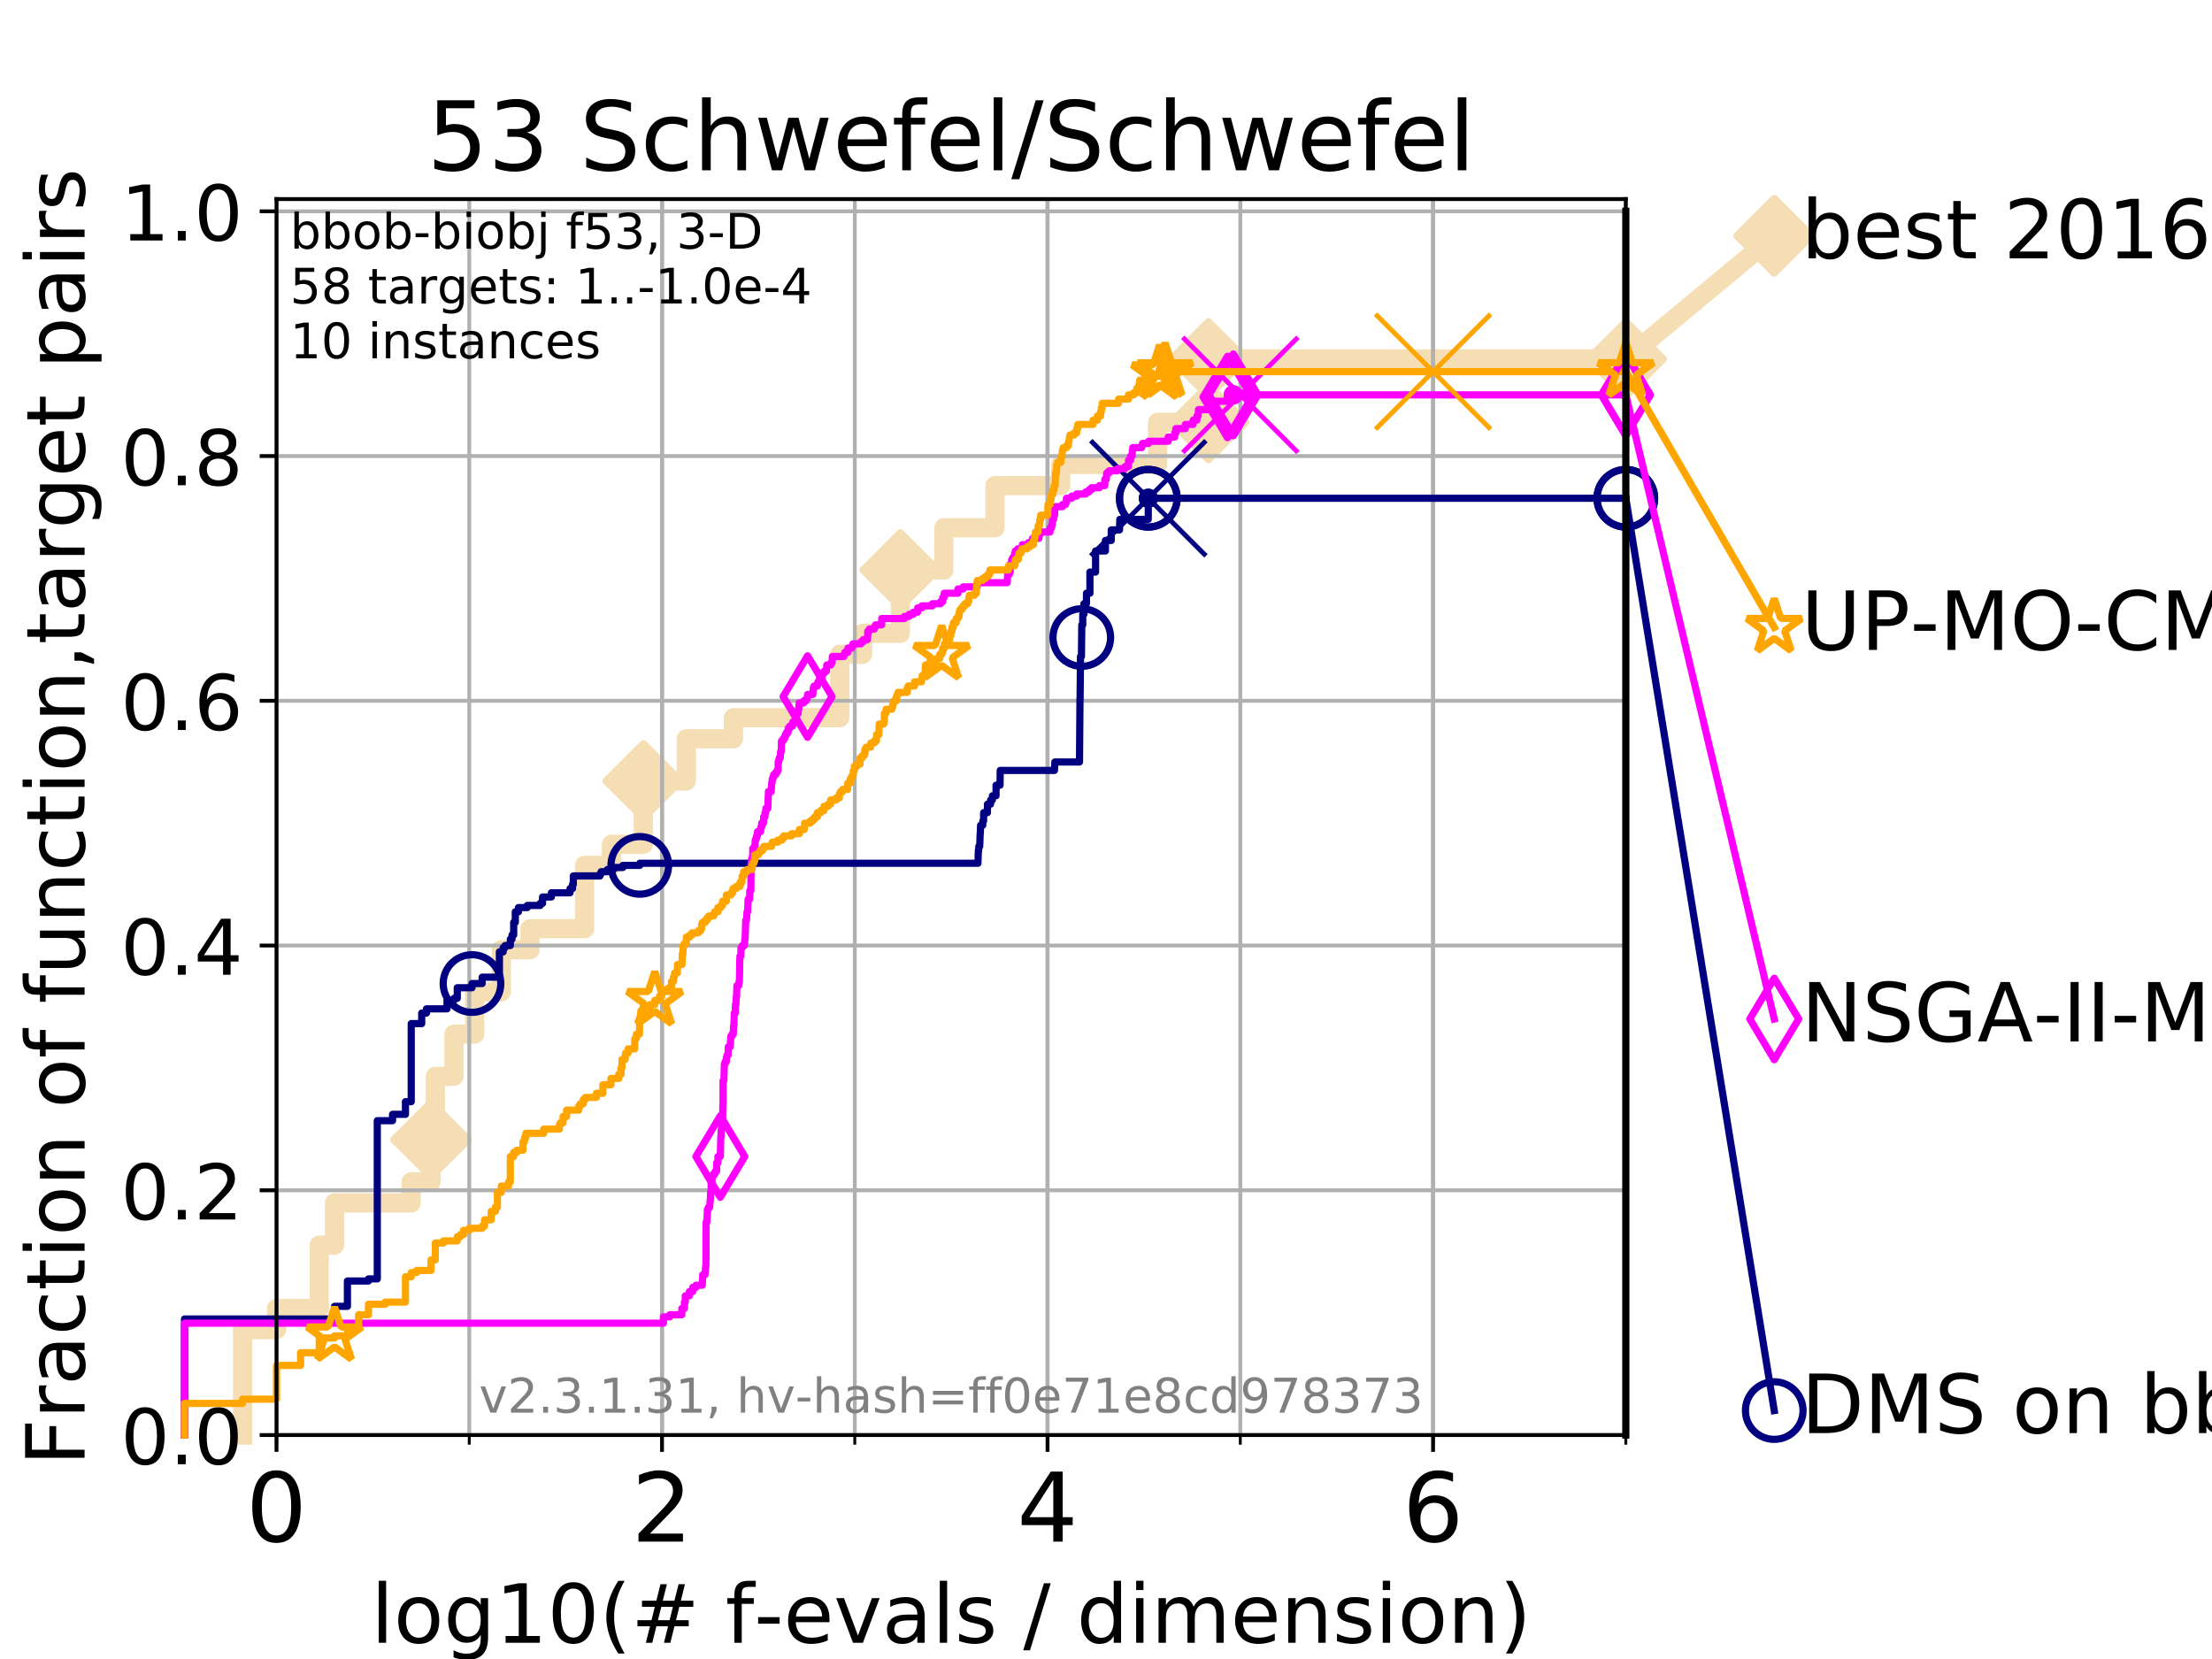 <?xml version="1.0" encoding="utf-8" standalone="no"?>
<!DOCTYPE svg PUBLIC "-//W3C//DTD SVG 1.1//EN"
  "http://www.w3.org/Graphics/SVG/1.1/DTD/svg11.dtd">
<!-- Created with matplotlib (https://matplotlib.org/) -->
<svg height="345.6pt" version="1.1" viewBox="0 0 460.8 345.6" width="460.8pt" xmlns="http://www.w3.org/2000/svg" xmlns:xlink="http://www.w3.org/1999/xlink">
 <defs>
  <style type="text/css">
*{stroke-linecap:butt;stroke-linejoin:round;}
  </style>
 </defs>
 <g id="figure_1">
  <g id="patch_1">
   <path d="M 0 345.6 
L 460.8 345.6 
L 460.8 0 
L 0 0 
z
" style="fill:#ffffff;"/>
  </g>
  <g id="axes_1">
   <g id="patch_2">
    <path d="M 57.6 298.944 
L 338.688 298.944 
L 338.688 41.472 
L 57.6 41.472 
z
" style="fill:#ffffff;"/>
   </g>
   <g id="line2d_1">
    <path d="M 50.529 298.944 
L 50.529 276.968 
L 57.6 276.968 
L 57.6 272.573 
L 66.508 272.573 
L 66.508 259.387 
L 69.688 259.387 
L 69.688 250.597 
L 85.667 250.597 
L 85.667 246.201 
L 89.79 246.201 
L 89.79 237.411 
L 90.684 237.411 
L 90.684 224.225 
L 94.576 224.225 
L 94.576 215.435 
L 98.881 215.435 
L 98.881 206.644 
L 104.435 206.644 
L 104.435 197.854 
L 110.415 197.854 
L 110.415 193.459 
L 121.785 193.459 
L 121.785 180.273 
L 127.379 180.273 
L 127.379 175.878 
L 134.019 175.878 
L 134.019 162.692 
L 142.971 162.692 
L 142.971 153.902 
L 152.786 153.902 
L 152.786 149.507 
L 174.942 149.507 
L 174.942 136.321 
L 179.697 136.321 
L 179.697 131.926 
L 187.561 131.926 
L 187.561 118.74 
L 196.622 118.74 
L 196.622 109.95 
L 207.272 109.95 
L 207.272 101.159 
L 220.966 101.159 
L 220.966 96.764 
L 241.144 96.764 
L 241.144 87.973 
L 251.747 87.973 
L 251.747 74.788 
L 338.688 74.788 
" style="fill:none;stroke:#f5deb3;stroke-linecap:square;stroke-width:4;"/>
   </g>
   <g id="line2d_2">
    <defs>
     <path d="M 0 7.778 
L 7.778 0 
L 0 -7.778 
L -7.778 0 
z
" id="m1120248ca0" style="stroke:#f5deb3;stroke-linejoin:miter;stroke-width:1.5;"/>
    </defs>
    <g>
     <use style="fill:#f5deb3;stroke:#f5deb3;stroke-linejoin:miter;stroke-width:1.5;" x="89.79" xlink:href="#m1120248ca0" y="237.411"/>
     <use style="fill:#f5deb3;stroke:#f5deb3;stroke-linejoin:miter;stroke-width:1.5;" x="134.019" xlink:href="#m1120248ca0" y="162.692"/>
     <use style="fill:#f5deb3;stroke:#f5deb3;stroke-linejoin:miter;stroke-width:1.5;" x="187.561" xlink:href="#m1120248ca0" y="118.74"/>
     <use style="fill:#f5deb3;stroke:#f5deb3;stroke-linejoin:miter;stroke-width:1.5;" x="251.747" xlink:href="#m1120248ca0" y="87.973"/>
     <use style="fill:#f5deb3;stroke:#f5deb3;stroke-linejoin:miter;stroke-width:1.5;" x="251.747" xlink:href="#m1120248ca0" y="74.788"/>
     <use style="fill:#f5deb3;stroke:#f5deb3;stroke-linejoin:miter;stroke-width:1.5;" x="338.688" xlink:href="#m1120248ca0" y="74.788"/>
    </g>
   </g>
   <g id="line2d_3">
    <path style="fill:none;stroke:#f5deb3;stroke-linecap:square;stroke-width:4;"/>
    <g/>
   </g>
   <g id="line2d_4">
    <path d="M 338.688 74.788 
L 369.608 49.12 
" style="fill:none;stroke:#f5deb3;stroke-linecap:square;stroke-width:4;"/>
    <g>
     <use style="fill:#f5deb3;stroke:#f5deb3;stroke-linejoin:miter;stroke-width:1.5;" x="338.688" xlink:href="#m1120248ca0" y="74.788"/>
     <use style="fill:#f5deb3;stroke:#f5deb3;stroke-linejoin:miter;stroke-width:1.5;" x="369.608" xlink:href="#m1120248ca0" y="49.12"/>
    </g>
   </g>
   <g id="matplotlib.axis_1">
    <g id="xtick_1">
     <g id="line2d_5">
      <path clip-path="url(#p2068e4ebcc)" d="M 57.6 298.944 
L 57.6 41.472 
" style="fill:none;stroke:#b0b0b0;stroke-linecap:square;stroke-width:0.8;"/>
     </g>
     <g id="line2d_6">
      <defs>
       <path d="M 0 0 
L 0 3.5 
" id="m73d3f855e3" style="stroke:#000000;stroke-width:0.8;"/>
      </defs>
      <g>
       <use style="stroke:#000000;stroke-width:0.8;" x="57.6" xlink:href="#m73d3f855e3" y="298.944"/>
      </g>
     </g>
     <g id="text_1">
      <!-- 0 -->
      <defs>
       <path d="M 31.781 66.406 
Q 24.172 66.406 20.328 58.906 
Q 16.5 51.422 16.5 36.375 
Q 16.5 21.391 20.328 13.891 
Q 24.172 6.391 31.781 6.391 
Q 39.453 6.391 43.281 13.891 
Q 47.125 21.391 47.125 36.375 
Q 47.125 51.422 43.281 58.906 
Q 39.453 66.406 31.781 66.406 
z
M 31.781 74.219 
Q 44.047 74.219 50.516 64.516 
Q 56.984 54.828 56.984 36.375 
Q 56.984 17.969 50.516 8.266 
Q 44.047 -1.422 31.781 -1.422 
Q 19.531 -1.422 13.062 8.266 
Q 6.594 17.969 6.594 36.375 
Q 6.594 54.828 13.062 64.516 
Q 19.531 74.219 31.781 74.219 
z
" id="DejaVuSans-48"/>
      </defs>
      <g transform="translate(51.237 321.141)scale(0.2 -0.2)">
       <use xlink:href="#DejaVuSans-48"/>
      </g>
     </g>
    </g>
    <g id="xtick_2">
     <g id="line2d_7">
      <path clip-path="url(#p2068e4ebcc)" d="M 137.911 298.944 
L 137.911 41.472 
" style="fill:none;stroke:#b0b0b0;stroke-linecap:square;stroke-width:0.8;"/>
     </g>
     <g id="line2d_8">
      <g>
       <use style="stroke:#000000;stroke-width:0.8;" x="137.911" xlink:href="#m73d3f855e3" y="298.944"/>
      </g>
     </g>
     <g id="text_2">
      <!-- 2 -->
      <defs>
       <path d="M 19.188 8.297 
L 53.609 8.297 
L 53.609 0 
L 7.328 0 
L 7.328 8.297 
Q 12.938 14.109 22.625 23.891 
Q 32.328 33.688 34.812 36.531 
Q 39.547 41.844 41.422 45.531 
Q 43.312 49.219 43.312 52.781 
Q 43.312 58.594 39.234 62.25 
Q 35.156 65.922 28.609 65.922 
Q 23.969 65.922 18.812 64.312 
Q 13.672 62.703 7.812 59.422 
L 7.812 69.391 
Q 13.766 71.781 18.938 73 
Q 24.125 74.219 28.422 74.219 
Q 39.75 74.219 46.484 68.547 
Q 53.219 62.891 53.219 53.422 
Q 53.219 48.922 51.531 44.891 
Q 49.859 40.875 45.406 35.406 
Q 44.188 33.984 37.641 27.219 
Q 31.109 20.453 19.188 8.297 
z
" id="DejaVuSans-50"/>
      </defs>
      <g transform="translate(131.548 321.141)scale(0.2 -0.2)">
       <use xlink:href="#DejaVuSans-50"/>
      </g>
     </g>
    </g>
    <g id="xtick_3">
     <g id="line2d_9">
      <path clip-path="url(#p2068e4ebcc)" d="M 218.222 298.944 
L 218.222 41.472 
" style="fill:none;stroke:#b0b0b0;stroke-linecap:square;stroke-width:0.8;"/>
     </g>
     <g id="line2d_10">
      <g>
       <use style="stroke:#000000;stroke-width:0.8;" x="218.222" xlink:href="#m73d3f855e3" y="298.944"/>
      </g>
     </g>
     <g id="text_3">
      <!-- 4 -->
      <defs>
       <path d="M 37.797 64.312 
L 12.891 25.391 
L 37.797 25.391 
z
M 35.203 72.906 
L 47.609 72.906 
L 47.609 25.391 
L 58.016 25.391 
L 58.016 17.188 
L 47.609 17.188 
L 47.609 0 
L 37.797 0 
L 37.797 17.188 
L 4.891 17.188 
L 4.891 26.703 
z
" id="DejaVuSans-52"/>
      </defs>
      <g transform="translate(211.859 321.141)scale(0.2 -0.2)">
       <use xlink:href="#DejaVuSans-52"/>
      </g>
     </g>
    </g>
    <g id="xtick_4">
     <g id="line2d_11">
      <path clip-path="url(#p2068e4ebcc)" d="M 298.533 298.944 
L 298.533 41.472 
" style="fill:none;stroke:#b0b0b0;stroke-linecap:square;stroke-width:0.8;"/>
     </g>
     <g id="line2d_12">
      <g>
       <use style="stroke:#000000;stroke-width:0.8;" x="298.533" xlink:href="#m73d3f855e3" y="298.944"/>
      </g>
     </g>
     <g id="text_4">
      <!-- 6 -->
      <defs>
       <path d="M 33.016 40.375 
Q 26.375 40.375 22.484 35.828 
Q 18.609 31.297 18.609 23.391 
Q 18.609 15.531 22.484 10.953 
Q 26.375 6.391 33.016 6.391 
Q 39.656 6.391 43.531 10.953 
Q 47.406 15.531 47.406 23.391 
Q 47.406 31.297 43.531 35.828 
Q 39.656 40.375 33.016 40.375 
z
M 52.594 71.297 
L 52.594 62.312 
Q 48.875 64.062 45.094 64.984 
Q 41.312 65.922 37.594 65.922 
Q 27.828 65.922 22.672 59.328 
Q 17.531 52.734 16.797 39.406 
Q 19.672 43.656 24.016 45.922 
Q 28.375 48.188 33.594 48.188 
Q 44.578 48.188 50.953 41.516 
Q 57.328 34.859 57.328 23.391 
Q 57.328 12.156 50.688 5.359 
Q 44.047 -1.422 33.016 -1.422 
Q 20.359 -1.422 13.672 8.266 
Q 6.984 17.969 6.984 36.375 
Q 6.984 53.656 15.188 63.938 
Q 23.391 74.219 37.203 74.219 
Q 40.922 74.219 44.703 73.484 
Q 48.484 72.75 52.594 71.297 
z
" id="DejaVuSans-54"/>
      </defs>
      <g transform="translate(292.17 321.141)scale(0.2 -0.2)">
       <use xlink:href="#DejaVuSans-54"/>
      </g>
     </g>
    </g>
    <g id="xtick_5">
     <g id="line2d_13">
      <path clip-path="url(#p2068e4ebcc)" d="M 57.6 298.944 
L 57.6 41.472 
" style="fill:none;stroke:#b0b0b0;stroke-linecap:square;stroke-width:0.8;"/>
     </g>
     <g id="line2d_14">
      <defs>
       <path d="M 0 0 
L 0 2 
" id="m58e4f97b3f" style="stroke:#000000;stroke-width:0.6;"/>
      </defs>
      <g>
       <use style="stroke:#000000;stroke-width:0.6;" x="57.6" xlink:href="#m58e4f97b3f" y="298.944"/>
      </g>
     </g>
    </g>
    <g id="xtick_6">
     <g id="line2d_15">
      <path clip-path="url(#p2068e4ebcc)" d="M 97.755 298.944 
L 97.755 41.472 
" style="fill:none;stroke:#b0b0b0;stroke-linecap:square;stroke-width:0.8;"/>
     </g>
     <g id="line2d_16">
      <g>
       <use style="stroke:#000000;stroke-width:0.6;" x="97.755" xlink:href="#m58e4f97b3f" y="298.944"/>
      </g>
     </g>
    </g>
    <g id="xtick_7">
     <g id="line2d_17">
      <path clip-path="url(#p2068e4ebcc)" d="M 137.911 298.944 
L 137.911 41.472 
" style="fill:none;stroke:#b0b0b0;stroke-linecap:square;stroke-width:0.8;"/>
     </g>
     <g id="line2d_18">
      <g>
       <use style="stroke:#000000;stroke-width:0.6;" x="137.911" xlink:href="#m58e4f97b3f" y="298.944"/>
      </g>
     </g>
    </g>
    <g id="xtick_8">
     <g id="line2d_19">
      <path clip-path="url(#p2068e4ebcc)" d="M 178.066 298.944 
L 178.066 41.472 
" style="fill:none;stroke:#b0b0b0;stroke-linecap:square;stroke-width:0.8;"/>
     </g>
     <g id="line2d_20">
      <g>
       <use style="stroke:#000000;stroke-width:0.6;" x="178.066" xlink:href="#m58e4f97b3f" y="298.944"/>
      </g>
     </g>
    </g>
    <g id="xtick_9">
     <g id="line2d_21">
      <path clip-path="url(#p2068e4ebcc)" d="M 218.222 298.944 
L 218.222 41.472 
" style="fill:none;stroke:#b0b0b0;stroke-linecap:square;stroke-width:0.8;"/>
     </g>
     <g id="line2d_22">
      <g>
       <use style="stroke:#000000;stroke-width:0.6;" x="218.222" xlink:href="#m58e4f97b3f" y="298.944"/>
      </g>
     </g>
    </g>
    <g id="xtick_10">
     <g id="line2d_23">
      <path clip-path="url(#p2068e4ebcc)" d="M 258.377 298.944 
L 258.377 41.472 
" style="fill:none;stroke:#b0b0b0;stroke-linecap:square;stroke-width:0.8;"/>
     </g>
     <g id="line2d_24">
      <g>
       <use style="stroke:#000000;stroke-width:0.6;" x="258.377" xlink:href="#m58e4f97b3f" y="298.944"/>
      </g>
     </g>
    </g>
    <g id="xtick_11">
     <g id="line2d_25">
      <path clip-path="url(#p2068e4ebcc)" d="M 298.533 298.944 
L 298.533 41.472 
" style="fill:none;stroke:#b0b0b0;stroke-linecap:square;stroke-width:0.8;"/>
     </g>
     <g id="line2d_26">
      <g>
       <use style="stroke:#000000;stroke-width:0.6;" x="298.533" xlink:href="#m58e4f97b3f" y="298.944"/>
      </g>
     </g>
    </g>
    <g id="xtick_12">
     <g id="line2d_27">
      <path clip-path="url(#p2068e4ebcc)" d="M 338.688 298.944 
L 338.688 41.472 
" style="fill:none;stroke:#b0b0b0;stroke-linecap:square;stroke-width:0.8;"/>
     </g>
     <g id="line2d_28">
      <g>
       <use style="stroke:#000000;stroke-width:0.6;" x="338.688" xlink:href="#m58e4f97b3f" y="298.944"/>
      </g>
     </g>
    </g>
    <g id="text_5">
     <!-- log10(# f-evals / dimension) -->
     <defs>
      <path d="M 9.422 75.984 
L 18.406 75.984 
L 18.406 0 
L 9.422 0 
z
" id="DejaVuSans-108"/>
      <path d="M 30.609 48.391 
Q 23.391 48.391 19.188 42.75 
Q 14.984 37.109 14.984 27.297 
Q 14.984 17.484 19.156 11.844 
Q 23.344 6.203 30.609 6.203 
Q 37.797 6.203 41.984 11.859 
Q 46.188 17.531 46.188 27.297 
Q 46.188 37.016 41.984 42.703 
Q 37.797 48.391 30.609 48.391 
z
M 30.609 56 
Q 42.328 56 49.016 48.375 
Q 55.719 40.766 55.719 27.297 
Q 55.719 13.875 49.016 6.219 
Q 42.328 -1.422 30.609 -1.422 
Q 18.844 -1.422 12.172 6.219 
Q 5.516 13.875 5.516 27.297 
Q 5.516 40.766 12.172 48.375 
Q 18.844 56 30.609 56 
z
" id="DejaVuSans-111"/>
      <path d="M 45.406 27.984 
Q 45.406 37.75 41.375 43.109 
Q 37.359 48.484 30.078 48.484 
Q 22.859 48.484 18.828 43.109 
Q 14.797 37.75 14.797 27.984 
Q 14.797 18.266 18.828 12.891 
Q 22.859 7.516 30.078 7.516 
Q 37.359 7.516 41.375 12.891 
Q 45.406 18.266 45.406 27.984 
z
M 54.391 6.781 
Q 54.391 -7.172 48.188 -13.984 
Q 42 -20.797 29.203 -20.797 
Q 24.469 -20.797 20.266 -20.094 
Q 16.062 -19.391 12.109 -17.922 
L 12.109 -9.188 
Q 16.062 -11.328 19.922 -12.344 
Q 23.781 -13.375 27.781 -13.375 
Q 36.625 -13.375 41.016 -8.766 
Q 45.406 -4.156 45.406 5.172 
L 45.406 9.625 
Q 42.625 4.781 38.281 2.391 
Q 33.938 0 27.875 0 
Q 17.828 0 11.672 7.656 
Q 5.516 15.328 5.516 27.984 
Q 5.516 40.672 11.672 48.328 
Q 17.828 56 27.875 56 
Q 33.938 56 38.281 53.609 
Q 42.625 51.219 45.406 46.391 
L 45.406 54.688 
L 54.391 54.688 
z
" id="DejaVuSans-103"/>
      <path d="M 12.406 8.297 
L 28.516 8.297 
L 28.516 63.922 
L 10.984 60.406 
L 10.984 69.391 
L 28.422 72.906 
L 38.281 72.906 
L 38.281 8.297 
L 54.391 8.297 
L 54.391 0 
L 12.406 0 
z
" id="DejaVuSans-49"/>
      <path d="M 31 75.875 
Q 24.469 64.656 21.281 53.656 
Q 18.109 42.672 18.109 31.391 
Q 18.109 20.125 21.312 9.062 
Q 24.516 -2 31 -13.188 
L 23.188 -13.188 
Q 15.875 -1.703 12.234 9.375 
Q 8.594 20.453 8.594 31.391 
Q 8.594 42.281 12.203 53.312 
Q 15.828 64.359 23.188 75.875 
z
" id="DejaVuSans-40"/>
      <path d="M 51.125 44 
L 36.922 44 
L 32.812 27.688 
L 47.125 27.688 
z
M 43.797 71.781 
L 38.719 51.516 
L 52.984 51.516 
L 58.109 71.781 
L 65.922 71.781 
L 60.891 51.516 
L 76.125 51.516 
L 76.125 44 
L 58.984 44 
L 54.984 27.688 
L 70.516 27.688 
L 70.516 20.219 
L 53.078 20.219 
L 48 0 
L 40.188 0 
L 45.219 20.219 
L 30.906 20.219 
L 25.875 0 
L 18.016 0 
L 23.094 20.219 
L 7.719 20.219 
L 7.719 27.688 
L 24.906 27.688 
L 29 44 
L 13.281 44 
L 13.281 51.516 
L 30.906 51.516 
L 35.891 71.781 
z
" id="DejaVuSans-35"/>
      <path id="DejaVuSans-32"/>
      <path d="M 37.109 75.984 
L 37.109 68.5 
L 28.516 68.5 
Q 23.688 68.5 21.797 66.547 
Q 19.922 64.594 19.922 59.516 
L 19.922 54.688 
L 34.719 54.688 
L 34.719 47.703 
L 19.922 47.703 
L 19.922 0 
L 10.891 0 
L 10.891 47.703 
L 2.297 47.703 
L 2.297 54.688 
L 10.891 54.688 
L 10.891 58.5 
Q 10.891 67.625 15.141 71.797 
Q 19.391 75.984 28.609 75.984 
z
" id="DejaVuSans-102"/>
      <path d="M 4.891 31.391 
L 31.203 31.391 
L 31.203 23.391 
L 4.891 23.391 
z
" id="DejaVuSans-45"/>
      <path d="M 56.203 29.594 
L 56.203 25.203 
L 14.891 25.203 
Q 15.484 15.922 20.484 11.062 
Q 25.484 6.203 34.422 6.203 
Q 39.594 6.203 44.453 7.469 
Q 49.312 8.734 54.109 11.281 
L 54.109 2.781 
Q 49.266 0.734 44.188 -0.344 
Q 39.109 -1.422 33.891 -1.422 
Q 20.797 -1.422 13.156 6.188 
Q 5.516 13.812 5.516 26.812 
Q 5.516 40.234 12.766 48.109 
Q 20.016 56 32.328 56 
Q 43.359 56 49.781 48.891 
Q 56.203 41.797 56.203 29.594 
z
M 47.219 32.234 
Q 47.125 39.594 43.094 43.984 
Q 39.062 48.391 32.422 48.391 
Q 24.906 48.391 20.391 44.141 
Q 15.875 39.891 15.188 32.172 
z
" id="DejaVuSans-101"/>
      <path d="M 2.984 54.688 
L 12.5 54.688 
L 29.594 8.797 
L 46.688 54.688 
L 56.203 54.688 
L 35.688 0 
L 23.484 0 
z
" id="DejaVuSans-118"/>
      <path d="M 34.281 27.484 
Q 23.391 27.484 19.188 25 
Q 14.984 22.516 14.984 16.5 
Q 14.984 11.719 18.141 8.906 
Q 21.297 6.109 26.703 6.109 
Q 34.188 6.109 38.703 11.406 
Q 43.219 16.703 43.219 25.484 
L 43.219 27.484 
z
M 52.203 31.203 
L 52.203 0 
L 43.219 0 
L 43.219 8.297 
Q 40.141 3.328 35.547 0.953 
Q 30.953 -1.422 24.312 -1.422 
Q 15.922 -1.422 10.953 3.297 
Q 6 8.016 6 15.922 
Q 6 25.141 12.172 29.828 
Q 18.359 34.516 30.609 34.516 
L 43.219 34.516 
L 43.219 35.406 
Q 43.219 41.609 39.141 45 
Q 35.062 48.391 27.688 48.391 
Q 23 48.391 18.547 47.266 
Q 14.109 46.141 10.016 43.891 
L 10.016 52.203 
Q 14.938 54.109 19.578 55.047 
Q 24.219 56 28.609 56 
Q 40.484 56 46.344 49.844 
Q 52.203 43.703 52.203 31.203 
z
" id="DejaVuSans-97"/>
      <path d="M 44.281 53.078 
L 44.281 44.578 
Q 40.484 46.531 36.375 47.5 
Q 32.281 48.484 27.875 48.484 
Q 21.188 48.484 17.844 46.438 
Q 14.5 44.391 14.5 40.281 
Q 14.5 37.156 16.891 35.375 
Q 19.281 33.594 26.516 31.984 
L 29.594 31.297 
Q 39.156 29.25 43.188 25.516 
Q 47.219 21.781 47.219 15.094 
Q 47.219 7.469 41.188 3.016 
Q 35.156 -1.422 24.609 -1.422 
Q 20.219 -1.422 15.453 -0.562 
Q 10.688 0.297 5.422 2 
L 5.422 11.281 
Q 10.406 8.688 15.234 7.391 
Q 20.062 6.109 24.812 6.109 
Q 31.156 6.109 34.562 8.281 
Q 37.984 10.453 37.984 14.406 
Q 37.984 18.062 35.516 20.016 
Q 33.062 21.969 24.703 23.781 
L 21.578 24.516 
Q 13.234 26.266 9.516 29.906 
Q 5.812 33.547 5.812 39.891 
Q 5.812 47.609 11.281 51.797 
Q 16.75 56 26.812 56 
Q 31.781 56 36.172 55.266 
Q 40.578 54.547 44.281 53.078 
z
" id="DejaVuSans-115"/>
      <path d="M 25.391 72.906 
L 33.688 72.906 
L 8.297 -9.281 
L 0 -9.281 
z
" id="DejaVuSans-47"/>
      <path d="M 45.406 46.391 
L 45.406 75.984 
L 54.391 75.984 
L 54.391 0 
L 45.406 0 
L 45.406 8.203 
Q 42.578 3.328 38.25 0.953 
Q 33.938 -1.422 27.875 -1.422 
Q 17.969 -1.422 11.734 6.484 
Q 5.516 14.406 5.516 27.297 
Q 5.516 40.188 11.734 48.094 
Q 17.969 56 27.875 56 
Q 33.938 56 38.25 53.625 
Q 42.578 51.266 45.406 46.391 
z
M 14.797 27.297 
Q 14.797 17.391 18.875 11.75 
Q 22.953 6.109 30.078 6.109 
Q 37.203 6.109 41.297 11.75 
Q 45.406 17.391 45.406 27.297 
Q 45.406 37.203 41.297 42.844 
Q 37.203 48.484 30.078 48.484 
Q 22.953 48.484 18.875 42.844 
Q 14.797 37.203 14.797 27.297 
z
" id="DejaVuSans-100"/>
      <path d="M 9.422 54.688 
L 18.406 54.688 
L 18.406 0 
L 9.422 0 
z
M 9.422 75.984 
L 18.406 75.984 
L 18.406 64.594 
L 9.422 64.594 
z
" id="DejaVuSans-105"/>
      <path d="M 52 44.188 
Q 55.375 50.25 60.062 53.125 
Q 64.75 56 71.094 56 
Q 79.641 56 84.281 50.016 
Q 88.922 44.047 88.922 33.016 
L 88.922 0 
L 79.891 0 
L 79.891 32.719 
Q 79.891 40.578 77.094 44.375 
Q 74.312 48.188 68.609 48.188 
Q 61.625 48.188 57.562 43.547 
Q 53.516 38.922 53.516 30.906 
L 53.516 0 
L 44.484 0 
L 44.484 32.719 
Q 44.484 40.625 41.703 44.406 
Q 38.922 48.188 33.109 48.188 
Q 26.219 48.188 22.156 43.531 
Q 18.109 38.875 18.109 30.906 
L 18.109 0 
L 9.078 0 
L 9.078 54.688 
L 18.109 54.688 
L 18.109 46.188 
Q 21.188 51.219 25.484 53.609 
Q 29.781 56 35.688 56 
Q 41.656 56 45.828 52.969 
Q 50 49.953 52 44.188 
z
" id="DejaVuSans-109"/>
      <path d="M 54.891 33.016 
L 54.891 0 
L 45.906 0 
L 45.906 32.719 
Q 45.906 40.484 42.875 44.328 
Q 39.844 48.188 33.797 48.188 
Q 26.516 48.188 22.312 43.547 
Q 18.109 38.922 18.109 30.906 
L 18.109 0 
L 9.078 0 
L 9.078 54.688 
L 18.109 54.688 
L 18.109 46.188 
Q 21.344 51.125 25.703 53.562 
Q 30.078 56 35.797 56 
Q 45.219 56 50.047 50.172 
Q 54.891 44.344 54.891 33.016 
z
" id="DejaVuSans-110"/>
      <path d="M 8.016 75.875 
L 15.828 75.875 
Q 23.141 64.359 26.781 53.312 
Q 30.422 42.281 30.422 31.391 
Q 30.422 20.453 26.781 9.375 
Q 23.141 -1.703 15.828 -13.188 
L 8.016 -13.188 
Q 14.5 -2 17.703 9.062 
Q 20.906 20.125 20.906 31.391 
Q 20.906 42.672 17.703 53.656 
Q 14.5 64.656 8.016 75.875 
z
" id="DejaVuSans-41"/>
     </defs>
     <g transform="translate(77.303 342.218)scale(0.17 -0.17)">
      <use xlink:href="#DejaVuSans-108"/>
      <use x="27.783" xlink:href="#DejaVuSans-111"/>
      <use x="88.965" xlink:href="#DejaVuSans-103"/>
      <use x="152.441" xlink:href="#DejaVuSans-49"/>
      <use x="216.064" xlink:href="#DejaVuSans-48"/>
      <use x="279.688" xlink:href="#DejaVuSans-40"/>
      <use x="318.701" xlink:href="#DejaVuSans-35"/>
      <use x="402.49" xlink:href="#DejaVuSans-32"/>
      <use x="434.277" xlink:href="#DejaVuSans-102"/>
      <use x="469.404" xlink:href="#DejaVuSans-45"/>
      <use x="505.488" xlink:href="#DejaVuSans-101"/>
      <use x="567.012" xlink:href="#DejaVuSans-118"/>
      <use x="626.191" xlink:href="#DejaVuSans-97"/>
      <use x="687.471" xlink:href="#DejaVuSans-108"/>
      <use x="715.254" xlink:href="#DejaVuSans-115"/>
      <use x="767.354" xlink:href="#DejaVuSans-32"/>
      <use x="799.141" xlink:href="#DejaVuSans-47"/>
      <use x="832.832" xlink:href="#DejaVuSans-32"/>
      <use x="864.619" xlink:href="#DejaVuSans-100"/>
      <use x="928.096" xlink:href="#DejaVuSans-105"/>
      <use x="955.879" xlink:href="#DejaVuSans-109"/>
      <use x="1053.291" xlink:href="#DejaVuSans-101"/>
      <use x="1114.814" xlink:href="#DejaVuSans-110"/>
      <use x="1178.193" xlink:href="#DejaVuSans-115"/>
      <use x="1230.293" xlink:href="#DejaVuSans-105"/>
      <use x="1258.076" xlink:href="#DejaVuSans-111"/>
      <use x="1319.258" xlink:href="#DejaVuSans-110"/>
      <use x="1382.637" xlink:href="#DejaVuSans-41"/>
     </g>
    </g>
   </g>
   <g id="matplotlib.axis_2">
    <g id="ytick_1">
     <g id="line2d_29">
      <path clip-path="url(#p2068e4ebcc)" d="M 57.6 298.944 
L 338.688 298.944 
" style="fill:none;stroke:#b0b0b0;stroke-linecap:square;stroke-width:0.8;"/>
     </g>
     <g id="line2d_30">
      <defs>
       <path d="M 0 0 
L -3.5 0 
" id="m95aeca76bf" style="stroke:#000000;stroke-width:0.8;"/>
      </defs>
      <g>
       <use style="stroke:#000000;stroke-width:0.8;" x="57.6" xlink:href="#m95aeca76bf" y="298.944"/>
      </g>
     </g>
     <g id="text_6">
      <!-- 0.0 -->
      <defs>
       <path d="M 10.688 12.406 
L 21 12.406 
L 21 0 
L 10.688 0 
z
" id="DejaVuSans-46"/>
      </defs>
      <g transform="translate(25.155 305.023)scale(0.16 -0.16)">
       <use xlink:href="#DejaVuSans-48"/>
       <use x="63.623" xlink:href="#DejaVuSans-46"/>
       <use x="95.41" xlink:href="#DejaVuSans-48"/>
      </g>
     </g>
    </g>
    <g id="ytick_2">
     <g id="line2d_31">
      <path clip-path="url(#p2068e4ebcc)" d="M 57.6 247.959 
L 338.688 247.959 
" style="fill:none;stroke:#b0b0b0;stroke-linecap:square;stroke-width:0.8;"/>
     </g>
     <g id="line2d_32">
      <g>
       <use style="stroke:#000000;stroke-width:0.8;" x="57.6" xlink:href="#m95aeca76bf" y="247.959"/>
      </g>
     </g>
     <g id="text_7">
      <!-- 0.2 -->
      <g transform="translate(25.155 254.038)scale(0.16 -0.16)">
       <use xlink:href="#DejaVuSans-48"/>
       <use x="63.623" xlink:href="#DejaVuSans-46"/>
       <use x="95.41" xlink:href="#DejaVuSans-50"/>
      </g>
     </g>
    </g>
    <g id="ytick_3">
     <g id="line2d_33">
      <path clip-path="url(#p2068e4ebcc)" d="M 57.6 196.975 
L 338.688 196.975 
" style="fill:none;stroke:#b0b0b0;stroke-linecap:square;stroke-width:0.8;"/>
     </g>
     <g id="line2d_34">
      <g>
       <use style="stroke:#000000;stroke-width:0.8;" x="57.6" xlink:href="#m95aeca76bf" y="196.975"/>
      </g>
     </g>
     <g id="text_8">
      <!-- 0.4 -->
      <g transform="translate(25.155 203.054)scale(0.16 -0.16)">
       <use xlink:href="#DejaVuSans-48"/>
       <use x="63.623" xlink:href="#DejaVuSans-46"/>
       <use x="95.41" xlink:href="#DejaVuSans-52"/>
      </g>
     </g>
    </g>
    <g id="ytick_4">
     <g id="line2d_35">
      <path clip-path="url(#p2068e4ebcc)" d="M 57.6 145.99 
L 338.688 145.99 
" style="fill:none;stroke:#b0b0b0;stroke-linecap:square;stroke-width:0.8;"/>
     </g>
     <g id="line2d_36">
      <g>
       <use style="stroke:#000000;stroke-width:0.8;" x="57.6" xlink:href="#m95aeca76bf" y="145.99"/>
      </g>
     </g>
     <g id="text_9">
      <!-- 0.6 -->
      <g transform="translate(25.155 152.069)scale(0.16 -0.16)">
       <use xlink:href="#DejaVuSans-48"/>
       <use x="63.623" xlink:href="#DejaVuSans-46"/>
       <use x="95.41" xlink:href="#DejaVuSans-54"/>
      </g>
     </g>
    </g>
    <g id="ytick_5">
     <g id="line2d_37">
      <path clip-path="url(#p2068e4ebcc)" d="M 57.6 95.006 
L 338.688 95.006 
" style="fill:none;stroke:#b0b0b0;stroke-linecap:square;stroke-width:0.8;"/>
     </g>
     <g id="line2d_38">
      <g>
       <use style="stroke:#000000;stroke-width:0.8;" x="57.6" xlink:href="#m95aeca76bf" y="95.006"/>
      </g>
     </g>
     <g id="text_10">
      <!-- 0.8 -->
      <defs>
       <path d="M 31.781 34.625 
Q 24.75 34.625 20.719 30.859 
Q 16.703 27.094 16.703 20.516 
Q 16.703 13.922 20.719 10.156 
Q 24.75 6.391 31.781 6.391 
Q 38.812 6.391 42.859 10.172 
Q 46.922 13.969 46.922 20.516 
Q 46.922 27.094 42.891 30.859 
Q 38.875 34.625 31.781 34.625 
z
M 21.922 38.812 
Q 15.578 40.375 12.031 44.719 
Q 8.5 49.078 8.5 55.328 
Q 8.5 64.062 14.719 69.141 
Q 20.953 74.219 31.781 74.219 
Q 42.672 74.219 48.875 69.141 
Q 55.078 64.062 55.078 55.328 
Q 55.078 49.078 51.531 44.719 
Q 48 40.375 41.703 38.812 
Q 48.828 37.156 52.797 32.312 
Q 56.781 27.484 56.781 20.516 
Q 56.781 9.906 50.312 4.234 
Q 43.844 -1.422 31.781 -1.422 
Q 19.734 -1.422 13.25 4.234 
Q 6.781 9.906 6.781 20.516 
Q 6.781 27.484 10.781 32.312 
Q 14.797 37.156 21.922 38.812 
z
M 18.312 54.391 
Q 18.312 48.734 21.844 45.562 
Q 25.391 42.391 31.781 42.391 
Q 38.141 42.391 41.719 45.562 
Q 45.312 48.734 45.312 54.391 
Q 45.312 60.062 41.719 63.234 
Q 38.141 66.406 31.781 66.406 
Q 25.391 66.406 21.844 63.234 
Q 18.312 60.062 18.312 54.391 
z
" id="DejaVuSans-56"/>
      </defs>
      <g transform="translate(25.155 101.085)scale(0.16 -0.16)">
       <use xlink:href="#DejaVuSans-48"/>
       <use x="63.623" xlink:href="#DejaVuSans-46"/>
       <use x="95.41" xlink:href="#DejaVuSans-56"/>
      </g>
     </g>
    </g>
    <g id="ytick_6">
     <g id="line2d_39">
      <path clip-path="url(#p2068e4ebcc)" d="M 57.6 44.021 
L 338.688 44.021 
" style="fill:none;stroke:#b0b0b0;stroke-linecap:square;stroke-width:0.8;"/>
     </g>
     <g id="line2d_40">
      <g>
       <use style="stroke:#000000;stroke-width:0.8;" x="57.6" xlink:href="#m95aeca76bf" y="44.021"/>
      </g>
     </g>
     <g id="text_11">
      <!-- 1.0 -->
      <g transform="translate(25.155 50.1)scale(0.16 -0.16)">
       <use xlink:href="#DejaVuSans-49"/>
       <use x="63.623" xlink:href="#DejaVuSans-46"/>
       <use x="95.41" xlink:href="#DejaVuSans-48"/>
      </g>
     </g>
    </g>
    <g id="text_12">
     <!-- Fraction of function,target pairs -->
     <defs>
      <path d="M 9.812 72.906 
L 51.703 72.906 
L 51.703 64.594 
L 19.672 64.594 
L 19.672 43.109 
L 48.578 43.109 
L 48.578 34.812 
L 19.672 34.812 
L 19.672 0 
L 9.812 0 
z
" id="DejaVuSans-70"/>
      <path d="M 41.109 46.297 
Q 39.594 47.172 37.812 47.578 
Q 36.031 48 33.891 48 
Q 26.266 48 22.188 43.047 
Q 18.109 38.094 18.109 28.812 
L 18.109 0 
L 9.078 0 
L 9.078 54.688 
L 18.109 54.688 
L 18.109 46.188 
Q 20.953 51.172 25.484 53.578 
Q 30.031 56 36.531 56 
Q 37.453 56 38.578 55.875 
Q 39.703 55.766 41.062 55.516 
z
" id="DejaVuSans-114"/>
      <path d="M 48.781 52.594 
L 48.781 44.188 
Q 44.969 46.297 41.141 47.344 
Q 37.312 48.391 33.406 48.391 
Q 24.656 48.391 19.812 42.844 
Q 14.984 37.312 14.984 27.297 
Q 14.984 17.281 19.812 11.734 
Q 24.656 6.203 33.406 6.203 
Q 37.312 6.203 41.141 7.25 
Q 44.969 8.297 48.781 10.406 
L 48.781 2.094 
Q 45.016 0.344 40.984 -0.531 
Q 36.969 -1.422 32.422 -1.422 
Q 20.062 -1.422 12.781 6.344 
Q 5.516 14.109 5.516 27.297 
Q 5.516 40.672 12.859 48.328 
Q 20.219 56 33.016 56 
Q 37.156 56 41.109 55.141 
Q 45.062 54.297 48.781 52.594 
z
" id="DejaVuSans-99"/>
      <path d="M 18.312 70.219 
L 18.312 54.688 
L 36.812 54.688 
L 36.812 47.703 
L 18.312 47.703 
L 18.312 18.016 
Q 18.312 11.328 20.141 9.422 
Q 21.969 7.516 27.594 7.516 
L 36.812 7.516 
L 36.812 0 
L 27.594 0 
Q 17.188 0 13.234 3.875 
Q 9.281 7.766 9.281 18.016 
L 9.281 47.703 
L 2.688 47.703 
L 2.688 54.688 
L 9.281 54.688 
L 9.281 70.219 
z
" id="DejaVuSans-116"/>
      <path d="M 8.5 21.578 
L 8.5 54.688 
L 17.484 54.688 
L 17.484 21.922 
Q 17.484 14.156 20.5 10.266 
Q 23.531 6.391 29.594 6.391 
Q 36.859 6.391 41.078 11.031 
Q 45.312 15.672 45.312 23.688 
L 45.312 54.688 
L 54.297 54.688 
L 54.297 0 
L 45.312 0 
L 45.312 8.406 
Q 42.047 3.422 37.719 1 
Q 33.406 -1.422 27.688 -1.422 
Q 18.266 -1.422 13.375 4.438 
Q 8.5 10.297 8.5 21.578 
z
M 31.109 56 
z
" id="DejaVuSans-117"/>
      <path d="M 11.719 12.406 
L 22.016 12.406 
L 22.016 4 
L 14.016 -11.625 
L 7.719 -11.625 
L 11.719 4 
z
" id="DejaVuSans-44"/>
      <path d="M 18.109 8.203 
L 18.109 -20.797 
L 9.078 -20.797 
L 9.078 54.688 
L 18.109 54.688 
L 18.109 46.391 
Q 20.953 51.266 25.266 53.625 
Q 29.594 56 35.594 56 
Q 45.562 56 51.781 48.094 
Q 58.016 40.188 58.016 27.297 
Q 58.016 14.406 51.781 6.484 
Q 45.562 -1.422 35.594 -1.422 
Q 29.594 -1.422 25.266 0.953 
Q 20.953 3.328 18.109 8.203 
z
M 48.688 27.297 
Q 48.688 37.203 44.609 42.844 
Q 40.531 48.484 33.406 48.484 
Q 26.266 48.484 22.188 42.844 
Q 18.109 37.203 18.109 27.297 
Q 18.109 17.391 22.188 11.75 
Q 26.266 6.109 33.406 6.109 
Q 40.531 6.109 44.609 11.75 
Q 48.688 17.391 48.688 27.297 
z
" id="DejaVuSans-112"/>
     </defs>
     <g transform="translate(17.62 305.347)rotate(-90)scale(0.17 -0.17)">
      <use xlink:href="#DejaVuSans-70"/>
      <use x="57.41" xlink:href="#DejaVuSans-114"/>
      <use x="98.523" xlink:href="#DejaVuSans-97"/>
      <use x="159.803" xlink:href="#DejaVuSans-99"/>
      <use x="214.783" xlink:href="#DejaVuSans-116"/>
      <use x="253.992" xlink:href="#DejaVuSans-105"/>
      <use x="281.775" xlink:href="#DejaVuSans-111"/>
      <use x="342.957" xlink:href="#DejaVuSans-110"/>
      <use x="406.336" xlink:href="#DejaVuSans-32"/>
      <use x="438.123" xlink:href="#DejaVuSans-111"/>
      <use x="499.305" xlink:href="#DejaVuSans-102"/>
      <use x="534.51" xlink:href="#DejaVuSans-32"/>
      <use x="566.297" xlink:href="#DejaVuSans-102"/>
      <use x="601.502" xlink:href="#DejaVuSans-117"/>
      <use x="664.881" xlink:href="#DejaVuSans-110"/>
      <use x="728.26" xlink:href="#DejaVuSans-99"/>
      <use x="783.24" xlink:href="#DejaVuSans-116"/>
      <use x="822.449" xlink:href="#DejaVuSans-105"/>
      <use x="850.232" xlink:href="#DejaVuSans-111"/>
      <use x="911.414" xlink:href="#DejaVuSans-110"/>
      <use x="974.793" xlink:href="#DejaVuSans-44"/>
      <use x="1006.58" xlink:href="#DejaVuSans-116"/>
      <use x="1045.789" xlink:href="#DejaVuSans-97"/>
      <use x="1107.068" xlink:href="#DejaVuSans-114"/>
      <use x="1148.166" xlink:href="#DejaVuSans-103"/>
      <use x="1211.643" xlink:href="#DejaVuSans-101"/>
      <use x="1273.166" xlink:href="#DejaVuSans-116"/>
      <use x="1312.375" xlink:href="#DejaVuSans-32"/>
      <use x="1344.162" xlink:href="#DejaVuSans-112"/>
      <use x="1407.639" xlink:href="#DejaVuSans-97"/>
      <use x="1468.918" xlink:href="#DejaVuSans-105"/>
      <use x="1496.701" xlink:href="#DejaVuSans-114"/>
      <use x="1537.814" xlink:href="#DejaVuSans-115"/>
     </g>
    </g>
   </g>
   <g id="line2d_41">
    <defs>
     <path d="M 0 1.5 
C 0.398 1.5 0.779 1.342 1.061 1.061 
C 1.342 0.779 1.5 0.398 1.5 0 
C 1.5 -0.398 1.342 -0.779 1.061 -1.061 
C 0.779 -1.342 0.398 -1.5 0 -1.5 
C -0.398 -1.5 -0.779 -1.342 -1.061 -1.061 
C -1.342 -0.779 -1.5 -0.398 -1.5 0 
C -1.5 0.398 -1.342 0.779 -1.061 1.061 
C -0.779 1.342 -0.398 1.5 0 1.5 
z
" id="meae1cce218" style="stroke:#f5deb3;"/>
    </defs>
    <g>
     <use style="fill:#f5deb3;stroke:#f5deb3;" x="251.747" xlink:href="#meae1cce218" y="74.788"/>
     <use style="fill:#f5deb3;stroke:#f5deb3;" x="251.747" xlink:href="#meae1cce218" y="74.788"/>
    </g>
   </g>
   <g id="line2d_42">
    <defs>
     <path d="M 0 1.5 
C 0.398 1.5 0.779 1.342 1.061 1.061 
C 1.342 0.779 1.5 0.398 1.5 0 
C 1.5 -0.398 1.342 -0.779 1.061 -1.061 
C 0.779 -1.342 0.398 -1.5 0 -1.5 
C -0.398 -1.5 -0.779 -1.342 -1.061 -1.061 
C -1.342 -0.779 -1.5 -0.398 -1.5 0 
C -1.5 0.398 -1.342 0.779 -1.061 1.061 
C -0.779 1.342 -0.398 1.5 0 1.5 
z
" id="m3f5b5dd165" style="stroke:#000080;"/>
    </defs>
    <g>
     <use style="fill:#000080;stroke:#000080;" x="239.216" xlink:href="#m3f5b5dd165" y="103.796"/>
     <use style="fill:#000080;stroke:#000080;" x="239.216" xlink:href="#m3f5b5dd165" y="103.796"/>
    </g>
   </g>
   <g id="line2d_43">
    <path d="M 38.441 298.944 
L 38.441 274.77 
L 69.688 274.77 
L 69.688 272.133 
L 72.376 272.133 
L 72.376 266.859 
L 76.759 266.859 
L 76.759 266.419 
L 78.596 266.419 
L 78.596 233.455 
L 81.776 233.455 
L 81.776 232.137 
L 84.464 232.137 
L 84.464 229.5 
L 85.667 229.5 
L 85.667 213.237 
L 87.85 213.237 
L 87.85 211.04 
L 88.847 211.04 
L 88.847 210.161 
L 93.122 210.161 
L 93.122 208.402 
L 94.576 208.402 
L 94.576 207.963 
L 95.26 207.963 
L 95.26 205.765 
L 98.327 205.765 
L 98.327 204.886 
L 100.444 204.886 
L 100.444 203.568 
L 104.034 203.568 
L 104.034 198.293 
L 104.826 198.293 
L 104.826 197.414 
L 105.21 197.414 
L 105.21 196.975 
L 106.312 196.975 
L 106.312 195.656 
L 106.664 195.656 
L 106.664 194.777 
L 107.009 194.777 
L 107.009 192.14 
L 107.348 192.14 
L 107.348 189.943 
L 108.006 189.943 
L 108.006 189.063 
L 109.843 189.063 
L 109.843 188.624 
L 112.532 188.624 
L 112.532 188.184 
L 113.023 188.184 
L 113.023 186.866 
L 114.86 186.866 
L 114.86 185.987 
L 118.752 185.987 
L 118.752 185.108 
L 119.267 185.108 
L 119.267 184.229 
L 119.436 184.229 
L 119.436 182.471 
L 124.989 182.471 
L 124.989 182.031 
L 125.232 182.031 
L 125.232 181.592 
L 126.507 181.592 
L 126.507 181.152 
L 127.799 181.152 
L 127.799 180.713 
L 129.761 180.713 
L 129.761 180.273 
L 133.277 180.273 
L 133.277 179.834 
L 203.726 179.834 
L 203.809 177.196 
L 203.877 177.196 
L 203.898 176.317 
L 204.095 176.317 
L 204.185 173.68 
L 204.212 173.68 
L 204.276 171.922 
L 204.721 171.922 
L 204.739 171.043 
L 204.894 171.043 
L 204.914 169.285 
L 205.697 169.285 
L 205.71 167.527 
L 206.352 167.527 
L 206.368 166.648 
L 206.725 166.648 
L 206.739 165.769 
L 207.495 165.769 
L 207.497 163.571 
L 208.328 163.571 
L 208.361 160.495 
L 219.662 160.495 
L 219.753 158.736 
L 224.879 158.736 
L 224.981 145.551 
L 225.004 145.551 
L 225.086 136.76 
L 225.283 136.76 
L 225.356 130.168 
L 225.557 130.168 
L 225.558 127.97 
L 225.797 127.97 
L 225.798 125.772 
L 226.319 125.772 
L 226.337 123.575 
L 227.051 123.575 
L 227.052 119.179 
L 228.226 119.179 
L 228.228 114.784 
L 230.275 114.784 
L 230.29 112.587 
L 231.492 112.587 
L 231.498 110.389 
L 233.215 110.389 
L 233.28 108.191 
L 239.198 108.191 
L 239.216 103.796 
L 338.688 103.796 
L 338.688 103.796 
" style="fill:none;stroke:#000080;stroke-linecap:square;stroke-width:1.5;"/>
   </g>
   <g id="line2d_44">
    <defs>
     <path d="M 0 6 
C 1.591 6 3.117 5.368 4.243 4.243 
C 5.368 3.117 6 1.591 6 0 
C 6 -1.591 5.368 -3.117 4.243 -4.243 
C 3.117 -5.368 1.591 -6 0 -6 
C -1.591 -6 -3.117 -5.368 -4.243 -4.243 
C -5.368 -3.117 -6 -1.591 -6 0 
C -6 1.591 -5.368 3.117 -4.243 4.243 
C -3.117 5.368 -1.591 6 0 6 
z
" id="m69dc3979b2" style="stroke:#000080;stroke-width:1.5;"/>
    </defs>
    <g>
     <use style="fill-opacity:0;stroke:#000080;stroke-width:1.5;" x="98.327" xlink:href="#m69dc3979b2" y="204.886"/>
     <use style="fill-opacity:0;stroke:#000080;stroke-width:1.5;" x="133.277" xlink:href="#m69dc3979b2" y="180.273"/>
     <use style="fill-opacity:0;stroke:#000080;stroke-width:1.5;" x="225.355" xlink:href="#m69dc3979b2" y="132.805"/>
     <use style="fill-opacity:0;stroke:#000080;stroke-width:1.5;" x="239.216" xlink:href="#m69dc3979b2" y="103.796"/>
     <use style="fill-opacity:0;stroke:#000080;stroke-width:1.5;" x="239.216" xlink:href="#m69dc3979b2" y="103.796"/>
     <use style="fill-opacity:0;stroke:#000080;stroke-width:1.5;" x="338.688" xlink:href="#m69dc3979b2" y="103.796"/>
    </g>
   </g>
   <g id="line2d_45">
    <path style="fill:none;stroke:#000080;stroke-linecap:square;stroke-width:1.5;"/>
    <g/>
   </g>
   <g id="line2d_46">
    <path clip-path="url(#p2068e4ebcc)" d="M 239.218 103.796 
" style="fill:none;stroke:#000080;stroke-linecap:square;stroke-width:1.5;"/>
    <defs>
     <path d="M -12 12 
L 12 -12 
M -12 -12 
L 12 12 
" id="m23062fb457" style="stroke:#000080;"/>
    </defs>
    <g clip-path="url(#p2068e4ebcc)">
     <use style="fill:#000080;stroke:#000080;" x="239.218" xlink:href="#m23062fb457" y="103.796"/>
    </g>
   </g>
   <g id="line2d_47">
    <defs>
     <path d="M 0 1.5 
C 0.398 1.5 0.779 1.342 1.061 1.061 
C 1.342 0.779 1.5 0.398 1.5 0 
C 1.5 -0.398 1.342 -0.779 1.061 -1.061 
C 0.779 -1.342 0.398 -1.5 0 -1.5 
C -0.398 -1.5 -0.779 -1.342 -1.061 -1.061 
C -1.342 -0.779 -1.5 -0.398 -1.5 0 
C -1.5 0.398 -1.342 0.779 -1.061 1.061 
C -0.779 1.342 -0.398 1.5 0 1.5 
z
" id="m312acd6aa7" style="stroke:#ff00ff;"/>
    </defs>
    <g>
     <use style="fill:#ff00ff;stroke:#ff00ff;" x="256.918" xlink:href="#m312acd6aa7" y="82.26"/>
     <use style="fill:#ff00ff;stroke:#ff00ff;" x="256.918" xlink:href="#m312acd6aa7" y="82.26"/>
    </g>
   </g>
   <g id="line2d_48">
    <path d="M 38.441 298.944 
L 38.441 275.649 
L 138.199 275.649 
L 138.199 274.331 
L 139.52 274.331 
L 139.52 273.891 
L 142.033 273.891 
L 142.033 272.573 
L 142.576 272.573 
L 142.576 271.254 
L 142.753 271.254 
L 142.753 269.936 
L 143.612 269.936 
L 143.612 269.057 
L 144.31 269.057 
L 144.31 268.177 
L 144.982 268.177 
L 144.982 267.738 
L 146.288 267.738 
L 146.396 265.54 
L 146.889 265.54 
L 146.993 263.782 
L 147.062 263.782 
L 147.096 254.552 
L 147.267 254.552 
L 147.369 251.915 
L 147.57 251.915 
L 147.57 251.476 
L 147.835 251.476 
L 147.934 250.157 
L 147.967 250.157 
L 148.032 248.399 
L 148.129 248.399 
L 148.161 246.201 
L 148.322 246.201 
L 148.322 244.883 
L 148.702 244.883 
L 148.702 244.443 
L 149.012 244.443 
L 149.012 244.004 
L 149.287 244.004 
L 149.287 242.246 
L 149.557 242.246 
L 149.557 240.927 
L 150.057 240.927 
L 150.144 236.971 
L 150.172 236.971 
L 150.258 235.213 
L 150.373 235.213 
L 150.429 233.455 
L 150.514 233.455 
L 150.599 229.939 
L 150.627 229.939 
L 150.627 225.104 
L 150.794 225.104 
L 150.905 221.588 
L 151.07 221.588 
L 151.07 221.149 
L 151.314 221.149 
L 151.314 220.27 
L 151.448 220.27 
L 151.448 219.83 
L 151.661 219.83 
L 151.714 218.072 
L 152.104 218.072 
L 152.207 216.314 
L 152.233 216.314 
L 152.233 215.874 
L 152.487 215.874 
L 152.487 215.435 
L 152.762 215.435 
L 152.811 213.677 
L 152.885 213.677 
L 152.959 211.04 
L 153.178 211.04 
L 153.203 209.282 
L 153.299 209.282 
L 153.395 207.523 
L 153.443 207.523 
L 153.514 205.326 
L 153.89 205.326 
L 153.96 204.447 
L 154.029 204.447 
L 154.121 199.612 
L 154.144 199.612 
L 154.144 199.173 
L 154.327 199.173 
L 154.372 197.414 
L 154.641 197.414 
L 154.641 196.975 
L 155.059 196.975 
L 155.168 195.656 
L 155.211 195.656 
L 155.318 192.58 
L 155.34 192.58 
L 155.34 191.701 
L 155.51 191.701 
L 155.616 189.943 
L 155.742 189.943 
L 155.846 187.305 
L 156.155 187.305 
L 156.196 185.547 
L 156.418 185.547 
L 156.459 179.834 
L 156.539 179.834 
L 156.559 178.954 
L 156.698 178.954 
L 156.698 178.515 
L 156.816 178.515 
L 156.816 176.757 
L 157.109 176.757 
L 157.109 176.317 
L 157.282 176.317 
L 157.32 174.999 
L 157.491 174.999 
L 157.491 174.559 
L 157.623 174.559 
L 157.623 174.12 
L 157.772 174.12 
L 157.81 173.241 
L 158.448 173.241 
L 158.466 172.362 
L 158.661 172.362 
L 158.661 171.483 
L 159.046 171.483 
L 159.081 170.164 
L 159.355 170.164 
L 159.355 169.285 
L 159.507 169.285 
L 159.541 168.406 
L 159.956 168.406 
L 160.038 165.769 
L 160.071 165.769 
L 160.071 164.89 
L 160.664 164.89 
L 160.743 163.132 
L 160.821 163.132 
L 160.884 162.253 
L 161.023 162.253 
L 161.023 161.813 
L 161.177 161.813 
L 161.177 161.374 
L 161.586 161.374 
L 161.586 160.934 
L 161.867 160.934 
L 161.867 160.495 
L 162.101 160.495 
L 162.101 158.736 
L 162.217 158.736 
L 162.217 158.297 
L 162.346 158.297 
L 162.346 157.857 
L 162.546 157.857 
L 162.616 156.539 
L 162.757 156.539 
L 162.799 154.341 
L 163.13 154.341 
L 163.13 153.902 
L 163.442 153.902 
L 163.442 153.462 
L 163.59 153.462 
L 163.59 153.023 
L 163.841 153.023 
L 163.841 152.583 
L 164.18 152.583 
L 164.18 151.704 
L 164.512 151.704 
L 164.512 151.265 
L 165.096 151.265 
L 165.169 150.386 
L 165.721 150.386 
L 165.826 149.507 
L 165.908 149.507 
L 165.908 148.627 
L 166.278 148.627 
L 166.278 147.748 
L 166.403 147.748 
L 166.482 146.43 
L 167.438 146.43 
L 167.438 145.99 
L 167.944 145.99 
L 167.944 145.551 
L 168.182 145.551 
L 168.233 144.672 
L 169.322 144.672 
L 169.427 143.353 
L 169.579 143.353 
L 169.579 142.914 
L 170.283 142.914 
L 170.392 142.035 
L 170.758 142.035 
L 170.758 141.156 
L 171.238 141.156 
L 171.238 140.277 
L 171.662 140.277 
L 171.662 139.837 
L 172.143 139.837 
L 172.24 138.518 
L 173.096 138.518 
L 173.096 138.079 
L 173.341 138.079 
L 173.387 136.76 
L 175.804 136.76 
L 175.804 136.321 
L 176.001 136.321 
L 176.001 135.881 
L 176.644 135.881 
L 176.644 135.002 
L 177.475 135.002 
L 177.475 134.563 
L 177.678 134.563 
L 177.678 134.123 
L 179.338 134.123 
L 179.338 133.684 
L 179.829 133.684 
L 179.829 133.244 
L 180.715 133.244 
L 180.779 131.486 
L 181.09 131.486 
L 181.09 131.047 
L 182.138 131.047 
L 182.138 130.607 
L 182.371 130.607 
L 182.371 130.168 
L 183.671 130.168 
L 183.675 128.849 
L 188.413 128.849 
L 188.413 128.409 
L 189.397 128.409 
L 189.397 127.97 
L 190.259 127.97 
L 190.259 127.53 
L 191.154 127.53 
L 191.154 126.651 
L 192.034 126.651 
L 192.034 126.212 
L 194.235 126.212 
L 194.235 125.772 
L 195.92 125.772 
L 195.92 125.333 
L 196.392 125.333 
L 196.392 124.454 
L 196.698 124.454 
L 196.698 123.575 
L 199.56 123.575 
L 199.56 122.696 
L 200.655 122.696 
L 200.655 122.256 
L 203.578 122.256 
L 203.578 121.377 
L 209.825 121.377 
L 209.91 119.619 
L 210.284 119.619 
L 210.284 119.179 
L 210.439 119.179 
L 210.494 117.421 
L 210.76 117.421 
L 210.76 116.542 
L 211.019 116.542 
L 211.019 116.103 
L 211.375 116.103 
L 211.375 115.224 
L 211.505 115.224 
L 211.505 114.784 
L 212.016 114.784 
L 212.016 114.345 
L 212.964 114.345 
L 212.964 113.466 
L 214.255 113.466 
L 214.255 113.026 
L 215.089 113.026 
L 215.089 112.147 
L 216.431 112.147 
L 216.431 111.268 
L 216.737 111.268 
L 216.737 110.829 
L 218.738 110.829 
L 218.756 109.95 
L 219.068 109.95 
L 219.167 109.07 
L 219.248 109.07 
L 219.248 108.191 
L 219.495 108.191 
L 219.495 107.312 
L 219.702 107.312 
L 219.709 105.994 
L 219.856 105.994 
L 219.856 105.554 
L 221.325 105.554 
L 221.325 105.115 
L 221.984 105.115 
L 221.984 104.675 
L 222.156 104.675 
L 222.156 103.796 
L 223.26 103.796 
L 223.26 103.357 
L 224.266 103.357 
L 224.266 102.917 
L 226.172 102.917 
L 226.172 102.478 
L 226.862 102.478 
L 226.862 102.038 
L 227.37 102.038 
L 227.37 101.599 
L 229.045 101.599 
L 229.045 101.159 
L 230.157 101.159 
L 230.159 99.841 
L 230.462 99.841 
L 230.548 98.522 
L 231.026 98.522 
L 231.026 98.082 
L 232.74 98.082 
L 232.74 97.643 
L 234.346 97.643 
L 234.346 97.203 
L 235.072 97.203 
L 235.086 95.885 
L 235.519 95.885 
L 235.519 95.006 
L 235.848 95.006 
L 235.891 93.687 
L 235.974 93.687 
L 235.974 93.248 
L 237.831 93.248 
L 237.831 92.808 
L 238.004 92.808 
L 238.004 92.369 
L 239.253 92.369 
L 239.253 91.929 
L 243.355 91.929 
L 243.355 91.05 
L 244.707 91.05 
L 244.707 90.171 
L 244.957 90.171 
L 244.957 89.292 
L 246.933 89.292 
L 246.933 88.413 
L 248.543 88.413 
L 248.543 87.534 
L 249.339 87.534 
L 249.339 86.655 
L 249.589 86.655 
L 249.667 85.336 
L 253.033 85.336 
L 253.033 84.457 
L 253.307 84.457 
L 253.307 83.578 
L 255.715 83.578 
L 255.715 82.699 
L 256.918 82.699 
L 256.918 82.26 
L 338.688 82.26 
L 338.688 82.26 
" style="fill:none;stroke:#ff00ff;stroke-linecap:square;stroke-width:1.5;"/>
   </g>
   <g id="line2d_49">
    <defs>
     <path d="M 0 8.485 
L 5.091 0 
L 0 -8.485 
L -5.091 0 
z
" id="mae028f4af6" style="stroke:#ff00ff;stroke-linejoin:miter;stroke-width:1.5;"/>
    </defs>
    <g>
     <use style="fill-opacity:0;stroke:#ff00ff;stroke-linejoin:miter;stroke-width:1.5;" x="150.057" xlink:href="#mae028f4af6" y="240.927"/>
     <use style="fill-opacity:0;stroke:#ff00ff;stroke-linejoin:miter;stroke-width:1.5;" x="168.233" xlink:href="#mae028f4af6" y="145.111"/>
     <use style="fill-opacity:0;stroke:#ff00ff;stroke-linejoin:miter;stroke-width:1.5;" x="255.715" xlink:href="#mae028f4af6" y="82.699"/>
     <use style="fill-opacity:0;stroke:#ff00ff;stroke-linejoin:miter;stroke-width:1.5;" x="256.918" xlink:href="#mae028f4af6" y="82.26"/>
     <use style="fill-opacity:0;stroke:#ff00ff;stroke-linejoin:miter;stroke-width:1.5;" x="256.918" xlink:href="#mae028f4af6" y="82.26"/>
     <use style="fill-opacity:0;stroke:#ff00ff;stroke-linejoin:miter;stroke-width:1.5;" x="338.688" xlink:href="#mae028f4af6" y="82.26"/>
    </g>
   </g>
   <g id="line2d_50">
    <path style="fill:none;stroke:#ff00ff;stroke-linecap:square;stroke-width:1.5;"/>
    <g/>
   </g>
   <g id="line2d_51">
    <path clip-path="url(#p2068e4ebcc)" d="M 258.384 82.26 
" style="fill:none;stroke:#ff00ff;stroke-linecap:square;stroke-width:1.5;"/>
    <defs>
     <path d="M -12 12 
L 12 -12 
M -12 -12 
L 12 12 
" id="m199310d9e7" style="stroke:#ff00ff;"/>
    </defs>
    <g clip-path="url(#p2068e4ebcc)">
     <use style="fill:#ff00ff;stroke:#ff00ff;" x="258.384" xlink:href="#m199310d9e7" y="82.26"/>
    </g>
   </g>
   <g id="line2d_52">
    <defs>
     <path d="M 0 1.5 
C 0.398 1.5 0.779 1.342 1.061 1.061 
C 1.342 0.779 1.5 0.398 1.5 0 
C 1.5 -0.398 1.342 -0.779 1.061 -1.061 
C 0.779 -1.342 0.398 -1.5 0 -1.5 
C -0.398 -1.5 -0.779 -1.342 -1.061 -1.061 
C -1.342 -0.779 -1.5 -0.398 -1.5 0 
C -1.5 0.398 -1.342 0.779 -1.061 1.061 
C -0.779 1.342 -0.398 1.5 0 1.5 
z
" id="md1404d9f2c" style="stroke:#ffa500;"/>
    </defs>
    <g>
     <use style="fill:#ffa500;stroke:#ffa500;" x="242.705" xlink:href="#md1404d9f2c" y="77.425"/>
     <use style="fill:#ffa500;stroke:#ffa500;" x="242.705" xlink:href="#md1404d9f2c" y="77.425"/>
    </g>
   </g>
   <g id="line2d_53">
    <path d="M 38.441 298.944 
L 38.441 292.351 
L 50.529 292.351 
L 50.529 291.472 
L 57.6 291.472 
L 57.6 284.44 
L 62.617 284.44 
L 62.617 281.803 
L 66.508 281.803 
L 66.508 278.726 
L 69.688 278.726 
L 69.688 278.286 
L 72.376 278.286 
L 72.376 276.528 
L 74.705 276.528 
L 74.705 273.891 
L 76.759 273.891 
L 76.759 271.694 
L 80.259 271.694 
L 80.259 271.254 
L 84.464 271.254 
L 84.464 265.98 
L 85.667 265.98 
L 85.667 265.101 
L 86.793 265.101 
L 86.793 264.661 
L 89.79 264.661 
L 89.79 262.464 
L 90.684 262.464 
L 90.684 258.947 
L 92.347 258.947 
L 92.347 258.508 
L 95.26 258.508 
L 95.26 257.629 
L 95.918 257.629 
L 95.918 257.189 
L 96.552 257.189 
L 96.552 256.31 
L 97.755 256.31 
L 97.755 255.871 
L 100.444 255.871 
L 100.444 255.431 
L 100.935 255.431 
L 100.935 254.113 
L 102.331 254.113 
L 102.331 252.355 
L 103.203 252.355 
L 103.203 251.476 
L 103.623 251.476 
L 103.623 248.399 
L 104.435 248.399 
L 104.435 247.08 
L 105.952 247.08 
L 105.952 246.201 
L 106.312 246.201 
L 106.312 240.927 
L 107.009 240.927 
L 107.009 240.048 
L 107.68 240.048 
L 107.68 239.609 
L 108.949 239.609 
L 108.949 237.85 
L 109.252 237.85 
L 109.252 236.971 
L 109.55 236.971 
L 109.55 236.092 
L 113.264 236.092 
L 113.264 235.213 
L 116.523 235.213 
L 116.523 234.334 
L 116.72 234.334 
L 116.72 233.895 
L 117.298 233.895 
L 117.298 232.576 
L 118.04 232.576 
L 118.04 231.258 
L 120.572 231.258 
L 120.572 230.379 
L 120.883 230.379 
L 120.883 229.939 
L 121.49 229.939 
L 121.49 229.06 
L 121.931 229.06 
L 121.931 228.62 
L 124.242 228.62 
L 124.242 227.741 
L 125.589 227.741 
L 125.589 225.983 
L 127.272 225.983 
L 127.272 224.665 
L 128.905 224.665 
L 128.905 223.786 
L 129.386 223.786 
L 129.386 222.467 
L 129.574 222.467 
L 129.574 220.709 
L 130.219 220.709 
L 130.309 219.391 
L 130.84 219.391 
L 130.84 218.511 
L 132.182 218.511 
L 132.263 216.314 
L 132.581 216.314 
L 132.581 215.435 
L 133.201 215.435 
L 133.277 212.358 
L 133.503 212.358 
L 133.503 210.6 
L 134.379 210.6 
L 134.379 210.161 
L 135.415 210.161 
L 135.415 209.282 
L 136.393 209.282 
L 136.393 208.402 
L 137.38 208.402 
L 137.38 207.523 
L 137.853 207.523 
L 137.853 206.644 
L 138.084 206.644 
L 138.084 206.205 
L 139.307 206.205 
L 139.307 205.765 
L 139.887 205.765 
L 139.887 204.447 
L 140.298 204.447 
L 140.298 203.568 
L 140.449 203.568 
L 140.549 202.689 
L 141.09 202.689 
L 141.139 200.931 
L 142.079 200.931 
L 142.125 198.733 
L 142.261 198.733 
L 142.307 196.975 
L 142.576 196.975 
L 142.576 196.535 
L 142.971 196.535 
L 142.971 195.217 
L 143.695 195.217 
L 143.695 194.777 
L 144.148 194.777 
L 144.148 194.338 
L 145.441 194.338 
L 145.441 193.898 
L 145.961 193.898 
L 145.961 193.459 
L 146.18 193.459 
L 146.18 192.58 
L 146.324 192.58 
L 146.324 192.14 
L 146.924 192.14 
L 146.924 191.701 
L 147.267 191.701 
L 147.267 191.261 
L 147.637 191.261 
L 147.637 190.822 
L 148.671 190.822 
L 148.671 190.382 
L 148.858 190.382 
L 148.858 189.943 
L 149.557 189.943 
L 149.557 189.063 
L 150.172 189.063 
L 150.172 188.624 
L 150.514 188.624 
L 150.514 187.745 
L 151.314 187.745 
L 151.314 186.426 
L 152.309 186.426 
L 152.309 185.987 
L 152.612 185.987 
L 152.687 185.108 
L 153.347 185.108 
L 153.347 184.668 
L 154.167 184.668 
L 154.167 183.789 
L 154.552 183.789 
L 154.619 182.471 
L 154.928 182.471 
L 154.928 181.592 
L 155.595 181.592 
L 155.595 181.152 
L 156.658 181.152 
L 156.658 180.273 
L 156.777 180.273 
L 156.777 179.834 
L 157.05 179.834 
L 157.05 179.394 
L 157.205 179.394 
L 157.205 178.075 
L 158.013 178.075 
L 158.013 177.636 
L 158.304 177.636 
L 158.304 177.196 
L 158.855 177.196 
L 158.855 176.757 
L 159.115 176.757 
L 159.115 176.317 
L 160.727 176.317 
L 160.727 175.878 
L 160.868 175.878 
L 160.868 175.438 
L 162.043 175.438 
L 162.043 174.999 
L 162.924 174.999 
L 162.924 174.559 
L 163.28 174.559 
L 163.28 174.12 
L 164.899 174.12 
L 164.899 173.68 
L 166.528 173.68 
L 166.528 172.801 
L 167.534 172.801 
L 167.619 171.483 
L 168.756 171.483 
L 168.756 171.043 
L 169.331 171.043 
L 169.331 170.604 
L 169.711 170.604 
L 169.711 170.164 
L 170.274 170.164 
L 170.274 169.285 
L 170.987 169.285 
L 170.987 168.845 
L 171.646 168.845 
L 171.646 167.966 
L 172.514 167.966 
L 172.514 167.527 
L 173.034 167.527 
L 173.034 166.648 
L 174.211 166.648 
L 174.211 166.208 
L 174.866 166.208 
L 174.866 165.329 
L 175.109 165.329 
L 175.109 164.89 
L 175.53 164.89 
L 175.53 164.45 
L 176.568 164.45 
L 176.606 163.132 
L 177.129 163.132 
L 177.129 162.253 
L 177.385 162.253 
L 177.385 161.813 
L 177.589 161.813 
L 177.589 161.374 
L 177.767 161.374 
L 177.767 160.495 
L 177.991 160.495 
L 177.991 159.616 
L 178.537 159.616 
L 178.537 159.176 
L 179.159 159.176 
L 179.192 157.857 
L 179.649 157.857 
L 179.649 157.418 
L 180.006 157.418 
L 180.006 156.978 
L 180.172 156.978 
L 180.172 156.099 
L 180.428 156.099 
L 180.428 155.66 
L 181.352 155.66 
L 181.405 154.781 
L 182.12 154.781 
L 182.12 154.341 
L 182.575 154.341 
L 182.606 153.023 
L 183.096 153.023 
L 183.149 150.825 
L 184.108 150.825 
L 184.108 150.386 
L 184.226 150.386 
L 184.226 148.627 
L 184.526 148.627 
L 184.582 147.748 
L 185.795 147.748 
L 185.795 147.309 
L 185.951 147.309 
L 186.043 146.43 
L 186.194 146.43 
L 186.194 145.99 
L 186.729 145.99 
L 186.729 145.111 
L 186.912 145.111 
L 186.912 144.672 
L 187.083 144.672 
L 187.083 144.232 
L 188.976 144.232 
L 188.976 143.353 
L 189.171 143.353 
L 189.171 142.914 
L 190.511 142.914 
L 190.511 142.035 
L 191.977 142.035 
L 192.063 141.156 
L 192.125 141.156 
L 192.125 140.716 
L 192.718 140.716 
L 192.785 138.518 
L 194.18 138.518 
L 194.18 138.079 
L 195.007 138.079 
L 195.079 137.2 
L 195.769 137.2 
L 195.769 136.321 
L 196.163 136.321 
L 196.163 135.881 
L 196.386 135.881 
L 196.386 135.002 
L 196.742 135.002 
L 196.742 134.123 
L 197.571 134.123 
L 197.571 133.244 
L 197.853 133.244 
L 197.853 132.365 
L 198.089 132.365 
L 198.089 131.486 
L 198.329 131.486 
L 198.329 130.607 
L 198.61 130.607 
L 198.61 129.728 
L 199.186 129.728 
L 199.186 128.849 
L 199.556 128.849 
L 199.556 128.409 
L 199.787 128.409 
L 199.817 127.53 
L 199.924 127.53 
L 199.924 127.091 
L 200.252 127.091 
L 200.252 126.651 
L 200.614 126.651 
L 200.614 126.212 
L 201.003 126.212 
L 201.003 125.772 
L 201.588 125.772 
L 201.588 125.333 
L 201.789 125.333 
L 201.819 124.454 
L 201.927 124.454 
L 201.927 124.014 
L 202.99 124.014 
L 202.99 123.575 
L 203.381 123.575 
L 203.464 121.817 
L 203.57 121.817 
L 203.586 120.938 
L 204.661 120.938 
L 204.661 120.498 
L 205.299 120.498 
L 205.299 120.059 
L 205.845 120.059 
L 205.845 119.619 
L 206.208 119.619 
L 206.208 118.74 
L 210.084 118.74 
L 210.084 117.861 
L 211.375 117.861 
L 211.481 116.542 
L 212.131 116.542 
L 212.189 115.663 
L 212.268 115.663 
L 212.268 115.224 
L 212.669 115.224 
L 212.669 114.784 
L 212.855 114.784 
L 212.855 114.345 
L 213.948 114.345 
L 213.948 113.905 
L 214.558 113.905 
L 214.558 113.466 
L 215.294 113.466 
L 215.294 112.587 
L 215.495 112.587 
L 215.495 111.708 
L 215.701 111.708 
L 215.701 110.829 
L 216.243 110.829 
L 216.277 109.51 
L 216.541 109.51 
L 216.614 108.191 
L 216.804 108.191 
L 216.804 107.312 
L 218.269 107.312 
L 218.313 105.115 
L 218.768 105.115 
L 218.768 104.236 
L 218.938 104.236 
L 218.938 103.357 
L 219.057 103.357 
L 219.057 102.917 
L 219.338 102.917 
L 219.338 102.038 
L 219.591 102.038 
L 219.591 101.159 
L 219.812 101.159 
L 219.891 98.522 
L 220.081 98.522 
L 220.148 96.764 
L 220.314 96.764 
L 220.314 96.324 
L 220.981 96.324 
L 221.031 95.445 
L 221.113 95.445 
L 221.113 95.006 
L 221.234 95.006 
L 221.329 93.687 
L 221.49 93.687 
L 221.49 93.248 
L 222.196 93.248 
L 222.196 92.808 
L 222.579 92.808 
L 222.619 91.929 
L 222.695 91.929 
L 222.79 91.05 
L 222.885 91.05 
L 222.885 90.611 
L 223.761 90.611 
L 223.761 90.171 
L 224.297 90.171 
L 224.327 89.292 
L 224.526 89.292 
L 224.529 88.413 
L 227.701 88.413 
L 227.701 87.534 
L 228.618 87.534 
L 228.618 86.655 
L 229.277 86.655 
L 229.277 85.776 
L 229.429 85.776 
L 229.429 84.897 
L 229.609 84.897 
L 229.609 84.018 
L 233.025 84.018 
L 233.025 83.139 
L 235.069 83.139 
L 235.069 82.26 
L 236.165 82.26 
L 236.165 81.82 
L 236.806 81.82 
L 236.806 80.941 
L 237.262 80.941 
L 237.262 80.062 
L 237.425 80.062 
L 237.425 79.183 
L 239.128 79.183 
L 239.128 78.743 
L 240.56 78.743 
L 240.56 78.304 
L 241.564 78.304 
L 241.564 77.864 
L 242.705 77.864 
L 242.705 77.425 
L 338.688 77.425 
L 338.688 77.425 
" style="fill:none;stroke:#ffa500;stroke-linecap:square;stroke-width:1.5;"/>
   </g>
   <g id="line2d_54">
    <defs>
     <path d="M 0 -6 
L -1.347 -1.854 
L -5.706 -1.854 
L -2.18 0.708 
L -3.527 4.854 
L -0 2.292 
L 3.527 4.854 
L 2.18 0.708 
L 5.706 -1.854 
L 1.347 -1.854 
z
" id="m8c23b8b72f" style="stroke:#ffa500;stroke-linejoin:bevel;stroke-width:1.5;"/>
    </defs>
    <g>
     <use style="fill-opacity:0;stroke:#ffa500;stroke-linejoin:bevel;stroke-width:1.5;" x="69.688" xlink:href="#m8c23b8b72f" y="278.286"/>
     <use style="fill-opacity:0;stroke:#ffa500;stroke-linejoin:bevel;stroke-width:1.5;" x="136.393" xlink:href="#m8c23b8b72f" y="208.402"/>
     <use style="fill-opacity:0;stroke:#ffa500;stroke-linejoin:bevel;stroke-width:1.5;" x="196.163" xlink:href="#m8c23b8b72f" y="136.321"/>
     <use style="fill-opacity:0;stroke:#ffa500;stroke-linejoin:bevel;stroke-width:1.5;" x="241.564" xlink:href="#m8c23b8b72f" y="77.864"/>
     <use style="fill-opacity:0;stroke:#ffa500;stroke-linejoin:bevel;stroke-width:1.5;" x="242.705" xlink:href="#m8c23b8b72f" y="77.425"/>
     <use style="fill-opacity:0;stroke:#ffa500;stroke-linejoin:bevel;stroke-width:1.5;" x="338.688" xlink:href="#m8c23b8b72f" y="77.425"/>
    </g>
   </g>
   <g id="line2d_55">
    <path style="fill:none;stroke:#ffa500;stroke-linecap:square;stroke-width:1.5;"/>
    <g/>
   </g>
   <g id="line2d_56">
    <path clip-path="url(#p2068e4ebcc)" d="M 298.533 77.425 
" style="fill:none;stroke:#ffa500;stroke-linecap:square;stroke-width:1.5;"/>
    <defs>
     <path d="M -12 12 
L 12 -12 
M -12 -12 
L 12 12 
" id="mef4012c389" style="stroke:#ffa500;"/>
    </defs>
    <g clip-path="url(#p2068e4ebcc)">
     <use style="fill:#ffa500;stroke:#ffa500;" x="298.533" xlink:href="#mef4012c389" y="77.425"/>
    </g>
   </g>
   <g id="line2d_57">
    <path d="M 338.688 103.796 
L 369.608 293.846 
" style="fill:none;stroke:#000080;stroke-linecap:square;stroke-width:1.5;"/>
    <g>
     <use style="fill-opacity:0;stroke:#000080;stroke-width:1.5;" x="338.688" xlink:href="#m69dc3979b2" y="103.796"/>
     <use style="fill-opacity:0;stroke:#000080;stroke-width:1.5;" x="369.608" xlink:href="#m69dc3979b2" y="293.846"/>
    </g>
   </g>
   <g id="line2d_58">
    <path d="M 338.688 82.26 
L 369.608 212.27 
" style="fill:none;stroke:#ff00ff;stroke-linecap:square;stroke-width:1.5;"/>
    <g>
     <use style="fill-opacity:0;stroke:#ff00ff;stroke-linejoin:miter;stroke-width:1.5;" x="338.688" xlink:href="#mae028f4af6" y="82.26"/>
     <use style="fill-opacity:0;stroke:#ff00ff;stroke-linejoin:miter;stroke-width:1.5;" x="369.608" xlink:href="#mae028f4af6" y="212.27"/>
    </g>
   </g>
   <g id="line2d_59">
    <path d="M 338.688 77.425 
L 369.608 130.695 
" style="fill:none;stroke:#ffa500;stroke-linecap:square;stroke-width:1.5;"/>
    <g>
     <use style="fill-opacity:0;stroke:#ffa500;stroke-linejoin:bevel;stroke-width:1.5;" x="338.688" xlink:href="#m8c23b8b72f" y="77.425"/>
     <use style="fill-opacity:0;stroke:#ffa500;stroke-linejoin:bevel;stroke-width:1.5;" x="369.608" xlink:href="#m8c23b8b72f" y="130.695"/>
    </g>
   </g>
   <g id="line2d_60">
    <path d="M 338.688 298.944 
L 338.688 44.021 
" style="fill:none;stroke:#000000;stroke-linecap:square;stroke-width:1.5;"/>
   </g>
   <g id="patch_3">
    <path d="M 57.6 298.944 
L 57.6 41.472 
" style="fill:none;stroke:#000000;stroke-linecap:square;stroke-linejoin:miter;stroke-width:0.8;"/>
   </g>
   <g id="patch_4">
    <path d="M 338.688 298.944 
L 338.688 41.472 
" style="fill:none;stroke:#000000;stroke-linecap:square;stroke-linejoin:miter;stroke-width:0.8;"/>
   </g>
   <g id="patch_5">
    <path d="M 57.6 298.944 
L 338.688 298.944 
" style="fill:none;stroke:#000000;stroke-linecap:square;stroke-linejoin:miter;stroke-width:0.8;"/>
   </g>
   <g id="patch_6">
    <path d="M 57.6 41.472 
L 338.688 41.472 
" style="fill:none;stroke:#000000;stroke-linecap:square;stroke-linejoin:miter;stroke-width:0.8;"/>
   </g>
   <g id="text_13">
    <!-- DMS on bb -->
    <defs>
     <path d="M 19.672 64.797 
L 19.672 8.109 
L 31.594 8.109 
Q 46.688 8.109 53.688 14.938 
Q 60.688 21.781 60.688 36.531 
Q 60.688 51.172 53.688 57.984 
Q 46.688 64.797 31.594 64.797 
z
M 9.812 72.906 
L 30.078 72.906 
Q 51.266 72.906 61.172 64.094 
Q 71.094 55.281 71.094 36.531 
Q 71.094 17.672 61.125 8.828 
Q 51.172 0 30.078 0 
L 9.812 0 
z
" id="DejaVuSans-68"/>
     <path d="M 9.812 72.906 
L 24.516 72.906 
L 43.109 23.297 
L 61.812 72.906 
L 76.516 72.906 
L 76.516 0 
L 66.891 0 
L 66.891 64.016 
L 48.094 14.016 
L 38.188 14.016 
L 19.391 64.016 
L 19.391 0 
L 9.812 0 
z
" id="DejaVuSans-77"/>
     <path d="M 53.516 70.516 
L 53.516 60.891 
Q 47.906 63.578 42.922 64.891 
Q 37.938 66.219 33.297 66.219 
Q 25.25 66.219 20.875 63.094 
Q 16.5 59.969 16.5 54.203 
Q 16.5 49.359 19.406 46.891 
Q 22.312 44.438 30.422 42.922 
L 36.375 41.703 
Q 47.406 39.594 52.656 34.297 
Q 57.906 29 57.906 20.125 
Q 57.906 9.516 50.797 4.047 
Q 43.703 -1.422 29.984 -1.422 
Q 24.812 -1.422 18.969 -0.25 
Q 13.141 0.922 6.891 3.219 
L 6.891 13.375 
Q 12.891 10.016 18.656 8.297 
Q 24.422 6.594 29.984 6.594 
Q 38.422 6.594 43.016 9.906 
Q 47.609 13.234 47.609 19.391 
Q 47.609 24.75 44.312 27.781 
Q 41.016 30.812 33.5 32.328 
L 27.484 33.5 
Q 16.453 35.688 11.516 40.375 
Q 6.594 45.062 6.594 53.422 
Q 6.594 63.094 13.406 68.656 
Q 20.219 74.219 32.172 74.219 
Q 37.312 74.219 42.625 73.281 
Q 47.953 72.359 53.516 70.516 
z
" id="DejaVuSans-83"/>
     <path d="M 48.688 27.297 
Q 48.688 37.203 44.609 42.844 
Q 40.531 48.484 33.406 48.484 
Q 26.266 48.484 22.188 42.844 
Q 18.109 37.203 18.109 27.297 
Q 18.109 17.391 22.188 11.75 
Q 26.266 6.109 33.406 6.109 
Q 40.531 6.109 44.609 11.75 
Q 48.688 17.391 48.688 27.297 
z
M 18.109 46.391 
Q 20.953 51.266 25.266 53.625 
Q 29.594 56 35.594 56 
Q 45.562 56 51.781 48.094 
Q 58.016 40.188 58.016 27.297 
Q 58.016 14.406 51.781 6.484 
Q 45.562 -1.422 35.594 -1.422 
Q 29.594 -1.422 25.266 0.953 
Q 20.953 3.328 18.109 8.203 
L 18.109 0 
L 9.078 0 
L 9.078 75.984 
L 18.109 75.984 
z
" id="DejaVuSans-98"/>
    </defs>
    <g transform="translate(375.229 298.536)scale(0.17 -0.17)">
     <use xlink:href="#DejaVuSans-68"/>
     <use x="77.002" xlink:href="#DejaVuSans-77"/>
     <use x="163.281" xlink:href="#DejaVuSans-83"/>
     <use x="226.758" xlink:href="#DejaVuSans-32"/>
     <use x="258.545" xlink:href="#DejaVuSans-111"/>
     <use x="319.727" xlink:href="#DejaVuSans-110"/>
     <use x="383.105" xlink:href="#DejaVuSans-32"/>
     <use x="414.893" xlink:href="#DejaVuSans-98"/>
     <use x="478.369" xlink:href="#DejaVuSans-98"/>
    </g>
   </g>
   <g id="text_14">
    <!-- NSGA-II-M -->
    <defs>
     <path d="M 9.812 72.906 
L 23.094 72.906 
L 55.422 11.922 
L 55.422 72.906 
L 64.984 72.906 
L 64.984 0 
L 51.703 0 
L 19.391 60.984 
L 19.391 0 
L 9.812 0 
z
" id="DejaVuSans-78"/>
     <path d="M 59.516 10.406 
L 59.516 29.984 
L 43.406 29.984 
L 43.406 38.094 
L 69.281 38.094 
L 69.281 6.781 
Q 63.578 2.734 56.688 0.656 
Q 49.812 -1.422 42 -1.422 
Q 24.906 -1.422 15.25 8.562 
Q 5.609 18.562 5.609 36.375 
Q 5.609 54.25 15.25 64.234 
Q 24.906 74.219 42 74.219 
Q 49.125 74.219 55.547 72.453 
Q 61.969 70.703 67.391 67.281 
L 67.391 56.781 
Q 61.922 61.422 55.766 63.766 
Q 49.609 66.109 42.828 66.109 
Q 29.438 66.109 22.719 58.641 
Q 16.016 51.172 16.016 36.375 
Q 16.016 21.625 22.719 14.156 
Q 29.438 6.688 42.828 6.688 
Q 48.047 6.688 52.141 7.594 
Q 56.25 8.5 59.516 10.406 
z
" id="DejaVuSans-71"/>
     <path d="M 34.188 63.188 
L 20.797 26.906 
L 47.609 26.906 
z
M 28.609 72.906 
L 39.797 72.906 
L 67.578 0 
L 57.328 0 
L 50.688 18.703 
L 17.828 18.703 
L 11.188 0 
L 0.781 0 
z
" id="DejaVuSans-65"/>
     <path d="M 9.812 72.906 
L 19.672 72.906 
L 19.672 0 
L 9.812 0 
z
" id="DejaVuSans-73"/>
    </defs>
    <g transform="translate(375.229 216.961)scale(0.17 -0.17)">
     <use xlink:href="#DejaVuSans-78"/>
     <use x="74.805" xlink:href="#DejaVuSans-83"/>
     <use x="138.281" xlink:href="#DejaVuSans-71"/>
     <use x="215.771" xlink:href="#DejaVuSans-65"/>
     <use x="284.148" xlink:href="#DejaVuSans-45"/>
     <use x="320.232" xlink:href="#DejaVuSans-73"/>
     <use x="349.725" xlink:href="#DejaVuSans-73"/>
     <use x="379.217" xlink:href="#DejaVuSans-45"/>
     <use x="415.301" xlink:href="#DejaVuSans-77"/>
    </g>
   </g>
   <g id="text_15">
    <!-- UP-MO-CMA -->
    <defs>
     <path d="M 8.688 72.906 
L 18.609 72.906 
L 18.609 28.609 
Q 18.609 16.891 22.844 11.734 
Q 27.094 6.594 36.625 6.594 
Q 46.094 6.594 50.344 11.734 
Q 54.594 16.891 54.594 28.609 
L 54.594 72.906 
L 64.5 72.906 
L 64.5 27.391 
Q 64.5 13.141 57.438 5.859 
Q 50.391 -1.422 36.625 -1.422 
Q 22.797 -1.422 15.734 5.859 
Q 8.688 13.141 8.688 27.391 
z
" id="DejaVuSans-85"/>
     <path d="M 19.672 64.797 
L 19.672 37.406 
L 32.078 37.406 
Q 38.969 37.406 42.719 40.969 
Q 46.484 44.531 46.484 51.125 
Q 46.484 57.672 42.719 61.234 
Q 38.969 64.797 32.078 64.797 
z
M 9.812 72.906 
L 32.078 72.906 
Q 44.344 72.906 50.609 67.359 
Q 56.891 61.812 56.891 51.125 
Q 56.891 40.328 50.609 34.812 
Q 44.344 29.297 32.078 29.297 
L 19.672 29.297 
L 19.672 0 
L 9.812 0 
z
" id="DejaVuSans-80"/>
     <path d="M 39.406 66.219 
Q 28.656 66.219 22.328 58.203 
Q 16.016 50.203 16.016 36.375 
Q 16.016 22.609 22.328 14.594 
Q 28.656 6.594 39.406 6.594 
Q 50.141 6.594 56.422 14.594 
Q 62.703 22.609 62.703 36.375 
Q 62.703 50.203 56.422 58.203 
Q 50.141 66.219 39.406 66.219 
z
M 39.406 74.219 
Q 54.734 74.219 63.906 63.938 
Q 73.094 53.656 73.094 36.375 
Q 73.094 19.141 63.906 8.859 
Q 54.734 -1.422 39.406 -1.422 
Q 24.031 -1.422 14.812 8.828 
Q 5.609 19.094 5.609 36.375 
Q 5.609 53.656 14.812 63.938 
Q 24.031 74.219 39.406 74.219 
z
" id="DejaVuSans-79"/>
     <path d="M 64.406 67.281 
L 64.406 56.891 
Q 59.422 61.531 53.781 63.812 
Q 48.141 66.109 41.797 66.109 
Q 29.297 66.109 22.656 58.469 
Q 16.016 50.828 16.016 36.375 
Q 16.016 21.969 22.656 14.328 
Q 29.297 6.688 41.797 6.688 
Q 48.141 6.688 53.781 8.984 
Q 59.422 11.281 64.406 15.922 
L 64.406 5.609 
Q 59.234 2.094 53.438 0.328 
Q 47.656 -1.422 41.219 -1.422 
Q 24.656 -1.422 15.125 8.703 
Q 5.609 18.844 5.609 36.375 
Q 5.609 53.953 15.125 64.078 
Q 24.656 74.219 41.219 74.219 
Q 47.75 74.219 53.531 72.484 
Q 59.328 70.75 64.406 67.281 
z
" id="DejaVuSans-67"/>
    </defs>
    <g transform="translate(375.229 135.386)scale(0.17 -0.17)">
     <use xlink:href="#DejaVuSans-85"/>
     <use x="73.193" xlink:href="#DejaVuSans-80"/>
     <use x="133.465" xlink:href="#DejaVuSans-45"/>
     <use x="169.549" xlink:href="#DejaVuSans-77"/>
     <use x="255.828" xlink:href="#DejaVuSans-79"/>
     <use x="334.57" xlink:href="#DejaVuSans-45"/>
     <use x="370.654" xlink:href="#DejaVuSans-67"/>
     <use x="440.479" xlink:href="#DejaVuSans-77"/>
     <use x="526.758" xlink:href="#DejaVuSans-65"/>
    </g>
   </g>
   <g id="text_16">
    <!-- best 2016 -->
    <g transform="translate(375.229 53.811)scale(0.17 -0.17)">
     <use xlink:href="#DejaVuSans-98"/>
     <use x="63.477" xlink:href="#DejaVuSans-101"/>
     <use x="125" xlink:href="#DejaVuSans-115"/>
     <use x="177.1" xlink:href="#DejaVuSans-116"/>
     <use x="216.309" xlink:href="#DejaVuSans-32"/>
     <use x="248.096" xlink:href="#DejaVuSans-50"/>
     <use x="311.719" xlink:href="#DejaVuSans-48"/>
     <use x="375.342" xlink:href="#DejaVuSans-49"/>
     <use x="438.965" xlink:href="#DejaVuSans-54"/>
    </g>
   </g>
   <g id="text_17">
    <!-- bbob-biobj f53, 3-D -->
    <defs>
     <path d="M 9.422 54.688 
L 18.406 54.688 
L 18.406 -0.984 
Q 18.406 -11.422 14.422 -16.109 
Q 10.453 -20.797 1.609 -20.797 
L -1.812 -20.797 
L -1.812 -13.188 
L 0.594 -13.188 
Q 5.719 -13.188 7.562 -10.812 
Q 9.422 -8.453 9.422 -0.984 
z
M 9.422 75.984 
L 18.406 75.984 
L 18.406 64.594 
L 9.422 64.594 
z
" id="DejaVuSans-106"/>
     <path d="M 10.797 72.906 
L 49.516 72.906 
L 49.516 64.594 
L 19.828 64.594 
L 19.828 46.734 
Q 21.969 47.469 24.109 47.828 
Q 26.266 48.188 28.422 48.188 
Q 40.625 48.188 47.75 41.5 
Q 54.891 34.812 54.891 23.391 
Q 54.891 11.625 47.562 5.094 
Q 40.234 -1.422 26.906 -1.422 
Q 22.312 -1.422 17.547 -0.641 
Q 12.797 0.141 7.719 1.703 
L 7.719 11.625 
Q 12.109 9.234 16.797 8.062 
Q 21.484 6.891 26.703 6.891 
Q 35.156 6.891 40.078 11.328 
Q 45.016 15.766 45.016 23.391 
Q 45.016 31 40.078 35.438 
Q 35.156 39.891 26.703 39.891 
Q 22.75 39.891 18.812 39.016 
Q 14.891 38.141 10.797 36.281 
z
" id="DejaVuSans-53"/>
     <path d="M 40.578 39.312 
Q 47.656 37.797 51.625 33 
Q 55.609 28.219 55.609 21.188 
Q 55.609 10.406 48.188 4.484 
Q 40.766 -1.422 27.094 -1.422 
Q 22.516 -1.422 17.656 -0.516 
Q 12.797 0.391 7.625 2.203 
L 7.625 11.719 
Q 11.719 9.328 16.594 8.109 
Q 21.484 6.891 26.812 6.891 
Q 36.078 6.891 40.938 10.547 
Q 45.797 14.203 45.797 21.188 
Q 45.797 27.641 41.281 31.266 
Q 36.766 34.906 28.719 34.906 
L 20.219 34.906 
L 20.219 43.016 
L 29.109 43.016 
Q 36.375 43.016 40.234 45.922 
Q 44.094 48.828 44.094 54.297 
Q 44.094 59.906 40.109 62.906 
Q 36.141 65.922 28.719 65.922 
Q 24.656 65.922 20.016 65.031 
Q 15.375 64.156 9.812 62.312 
L 9.812 71.094 
Q 15.438 72.656 20.344 73.438 
Q 25.25 74.219 29.594 74.219 
Q 40.828 74.219 47.359 69.109 
Q 53.906 64.016 53.906 55.328 
Q 53.906 49.266 50.438 45.094 
Q 46.969 40.922 40.578 39.312 
z
" id="DejaVuSans-51"/>
    </defs>
    <g transform="translate(60.411 51.797)scale(0.102 -0.102)">
     <use xlink:href="#DejaVuSans-98"/>
     <use x="63.477" xlink:href="#DejaVuSans-98"/>
     <use x="126.953" xlink:href="#DejaVuSans-111"/>
     <use x="188.135" xlink:href="#DejaVuSans-98"/>
     <use x="251.611" xlink:href="#DejaVuSans-45"/>
     <use x="287.695" xlink:href="#DejaVuSans-98"/>
     <use x="351.172" xlink:href="#DejaVuSans-105"/>
     <use x="378.955" xlink:href="#DejaVuSans-111"/>
     <use x="440.137" xlink:href="#DejaVuSans-98"/>
     <use x="503.613" xlink:href="#DejaVuSans-106"/>
     <use x="531.396" xlink:href="#DejaVuSans-32"/>
     <use x="563.184" xlink:href="#DejaVuSans-102"/>
     <use x="598.389" xlink:href="#DejaVuSans-53"/>
     <use x="662.012" xlink:href="#DejaVuSans-51"/>
     <use x="725.635" xlink:href="#DejaVuSans-44"/>
     <use x="757.422" xlink:href="#DejaVuSans-32"/>
     <use x="789.209" xlink:href="#DejaVuSans-51"/>
     <use x="852.832" xlink:href="#DejaVuSans-45"/>
     <use x="888.916" xlink:href="#DejaVuSans-68"/>
    </g>
    <!-- 58 targets: 1..-1.0e-4 -->
    <defs>
     <path d="M 11.719 12.406 
L 22.016 12.406 
L 22.016 0 
L 11.719 0 
z
M 11.719 51.703 
L 22.016 51.703 
L 22.016 39.312 
L 11.719 39.312 
z
" id="DejaVuSans-58"/>
    </defs>
    <g transform="translate(60.411 63.219)scale(0.102 -0.102)">
     <use xlink:href="#DejaVuSans-53"/>
     <use x="63.623" xlink:href="#DejaVuSans-56"/>
     <use x="127.246" xlink:href="#DejaVuSans-32"/>
     <use x="159.033" xlink:href="#DejaVuSans-116"/>
     <use x="198.242" xlink:href="#DejaVuSans-97"/>
     <use x="259.521" xlink:href="#DejaVuSans-114"/>
     <use x="300.619" xlink:href="#DejaVuSans-103"/>
     <use x="364.096" xlink:href="#DejaVuSans-101"/>
     <use x="425.619" xlink:href="#DejaVuSans-116"/>
     <use x="464.828" xlink:href="#DejaVuSans-115"/>
     <use x="516.928" xlink:href="#DejaVuSans-58"/>
     <use x="550.619" xlink:href="#DejaVuSans-32"/>
     <use x="582.406" xlink:href="#DejaVuSans-49"/>
     <use x="646.029" xlink:href="#DejaVuSans-46"/>
     <use x="677.816" xlink:href="#DejaVuSans-46"/>
     <use x="709.604" xlink:href="#DejaVuSans-45"/>
     <use x="745.688" xlink:href="#DejaVuSans-49"/>
     <use x="809.311" xlink:href="#DejaVuSans-46"/>
     <use x="841.098" xlink:href="#DejaVuSans-48"/>
     <use x="904.721" xlink:href="#DejaVuSans-101"/>
     <use x="966.244" xlink:href="#DejaVuSans-45"/>
     <use x="1002.328" xlink:href="#DejaVuSans-52"/>
    </g>
    <!-- 10 instances -->
    <g transform="translate(60.411 74.641)scale(0.102 -0.102)">
     <use xlink:href="#DejaVuSans-49"/>
     <use x="63.623" xlink:href="#DejaVuSans-48"/>
     <use x="127.246" xlink:href="#DejaVuSans-32"/>
     <use x="159.033" xlink:href="#DejaVuSans-105"/>
     <use x="186.816" xlink:href="#DejaVuSans-110"/>
     <use x="250.195" xlink:href="#DejaVuSans-115"/>
     <use x="302.295" xlink:href="#DejaVuSans-116"/>
     <use x="341.504" xlink:href="#DejaVuSans-97"/>
     <use x="402.783" xlink:href="#DejaVuSans-110"/>
     <use x="466.162" xlink:href="#DejaVuSans-99"/>
     <use x="521.143" xlink:href="#DejaVuSans-101"/>
     <use x="582.666" xlink:href="#DejaVuSans-115"/>
    </g>
   </g>
   <g id="text_18">
    <!-- v2.3.1.31, hv-hash=ff0e71e8cd978373 -->
    <defs>
     <path d="M 54.891 33.016 
L 54.891 0 
L 45.906 0 
L 45.906 32.719 
Q 45.906 40.484 42.875 44.328 
Q 39.844 48.188 33.797 48.188 
Q 26.516 48.188 22.312 43.547 
Q 18.109 38.922 18.109 30.906 
L 18.109 0 
L 9.078 0 
L 9.078 75.984 
L 18.109 75.984 
L 18.109 46.188 
Q 21.344 51.125 25.703 53.562 
Q 30.078 56 35.797 56 
Q 45.219 56 50.047 50.172 
Q 54.891 44.344 54.891 33.016 
z
" id="DejaVuSans-104"/>
     <path d="M 10.594 45.406 
L 73.188 45.406 
L 73.188 37.203 
L 10.594 37.203 
z
M 10.594 25.484 
L 73.188 25.484 
L 73.188 17.188 
L 10.594 17.188 
z
" id="DejaVuSans-61"/>
     <path d="M 8.203 72.906 
L 55.078 72.906 
L 55.078 68.703 
L 28.609 0 
L 18.312 0 
L 43.219 64.594 
L 8.203 64.594 
z
" id="DejaVuSans-55"/>
     <path d="M 10.984 1.516 
L 10.984 10.5 
Q 14.703 8.734 18.5 7.812 
Q 22.312 6.891 25.984 6.891 
Q 35.75 6.891 40.891 13.453 
Q 46.047 20.016 46.781 33.406 
Q 43.953 29.203 39.594 26.953 
Q 35.25 24.703 29.984 24.703 
Q 19.047 24.703 12.672 31.312 
Q 6.297 37.938 6.297 49.422 
Q 6.297 60.641 12.938 67.422 
Q 19.578 74.219 30.609 74.219 
Q 43.266 74.219 49.922 64.516 
Q 56.594 54.828 56.594 36.375 
Q 56.594 19.141 48.406 8.859 
Q 40.234 -1.422 26.422 -1.422 
Q 22.703 -1.422 18.891 -0.688 
Q 15.094 0.047 10.984 1.516 
z
M 30.609 32.422 
Q 37.25 32.422 41.125 36.953 
Q 45.016 41.5 45.016 49.422 
Q 45.016 57.281 41.125 61.844 
Q 37.25 66.406 30.609 66.406 
Q 23.969 66.406 20.094 61.844 
Q 16.219 57.281 16.219 49.422 
Q 16.219 41.5 20.094 36.953 
Q 23.969 32.422 30.609 32.422 
z
" id="DejaVuSans-57"/>
    </defs>
    <g style="fill:#808080;" transform="translate(99.797 294.29)scale(0.1 -0.1)">
     <use xlink:href="#DejaVuSans-118"/>
     <use x="59.18" xlink:href="#DejaVuSans-50"/>
     <use x="122.803" xlink:href="#DejaVuSans-46"/>
     <use x="154.59" xlink:href="#DejaVuSans-51"/>
     <use x="218.213" xlink:href="#DejaVuSans-46"/>
     <use x="250" xlink:href="#DejaVuSans-49"/>
     <use x="313.623" xlink:href="#DejaVuSans-46"/>
     <use x="345.41" xlink:href="#DejaVuSans-51"/>
     <use x="409.033" xlink:href="#DejaVuSans-49"/>
     <use x="472.656" xlink:href="#DejaVuSans-44"/>
     <use x="504.443" xlink:href="#DejaVuSans-32"/>
     <use x="536.23" xlink:href="#DejaVuSans-104"/>
     <use x="599.609" xlink:href="#DejaVuSans-118"/>
     <use x="658.758" xlink:href="#DejaVuSans-45"/>
     <use x="694.842" xlink:href="#DejaVuSans-104"/>
     <use x="758.221" xlink:href="#DejaVuSans-97"/>
     <use x="819.5" xlink:href="#DejaVuSans-115"/>
     <use x="871.6" xlink:href="#DejaVuSans-104"/>
     <use x="934.979" xlink:href="#DejaVuSans-61"/>
     <use x="1018.768" xlink:href="#DejaVuSans-102"/>
     <use x="1053.973" xlink:href="#DejaVuSans-102"/>
     <use x="1089.178" xlink:href="#DejaVuSans-48"/>
     <use x="1152.801" xlink:href="#DejaVuSans-101"/>
     <use x="1214.324" xlink:href="#DejaVuSans-55"/>
     <use x="1277.947" xlink:href="#DejaVuSans-49"/>
     <use x="1341.57" xlink:href="#DejaVuSans-101"/>
     <use x="1403.094" xlink:href="#DejaVuSans-56"/>
     <use x="1466.717" xlink:href="#DejaVuSans-99"/>
     <use x="1521.697" xlink:href="#DejaVuSans-100"/>
     <use x="1585.174" xlink:href="#DejaVuSans-57"/>
     <use x="1648.797" xlink:href="#DejaVuSans-55"/>
     <use x="1712.42" xlink:href="#DejaVuSans-56"/>
     <use x="1776.043" xlink:href="#DejaVuSans-51"/>
     <use x="1839.666" xlink:href="#DejaVuSans-55"/>
     <use x="1903.289" xlink:href="#DejaVuSans-51"/>
    </g>
   </g>
   <g id="text_19">
    <!-- 53 Schwefel/Schwefel -->
    <defs>
     <path d="M 4.203 54.688 
L 13.188 54.688 
L 24.422 12.016 
L 35.594 54.688 
L 46.188 54.688 
L 57.422 12.016 
L 68.609 54.688 
L 77.594 54.688 
L 63.281 0 
L 52.688 0 
L 40.922 44.828 
L 29.109 0 
L 18.5 0 
z
" id="DejaVuSans-119"/>
    </defs>
    <g transform="translate(88.938 35.472)scale(0.2 -0.2)">
     <use xlink:href="#DejaVuSans-53"/>
     <use x="63.623" xlink:href="#DejaVuSans-51"/>
     <use x="127.246" xlink:href="#DejaVuSans-32"/>
     <use x="159.033" xlink:href="#DejaVuSans-83"/>
     <use x="222.51" xlink:href="#DejaVuSans-99"/>
     <use x="277.49" xlink:href="#DejaVuSans-104"/>
     <use x="340.869" xlink:href="#DejaVuSans-119"/>
     <use x="422.656" xlink:href="#DejaVuSans-101"/>
     <use x="484.18" xlink:href="#DejaVuSans-102"/>
     <use x="519.385" xlink:href="#DejaVuSans-101"/>
     <use x="580.908" xlink:href="#DejaVuSans-108"/>
     <use x="608.691" xlink:href="#DejaVuSans-47"/>
     <use x="642.383" xlink:href="#DejaVuSans-83"/>
     <use x="705.859" xlink:href="#DejaVuSans-99"/>
     <use x="760.84" xlink:href="#DejaVuSans-104"/>
     <use x="824.219" xlink:href="#DejaVuSans-119"/>
     <use x="906.006" xlink:href="#DejaVuSans-101"/>
     <use x="967.529" xlink:href="#DejaVuSans-102"/>
     <use x="1002.734" xlink:href="#DejaVuSans-101"/>
     <use x="1064.258" xlink:href="#DejaVuSans-108"/>
    </g>
   </g>
  </g>
 </g>
 <defs>
  <clipPath id="p2068e4ebcc">
   <rect height="257.472" width="281.088" x="57.6" y="41.472"/>
  </clipPath>
 </defs>
</svg>

